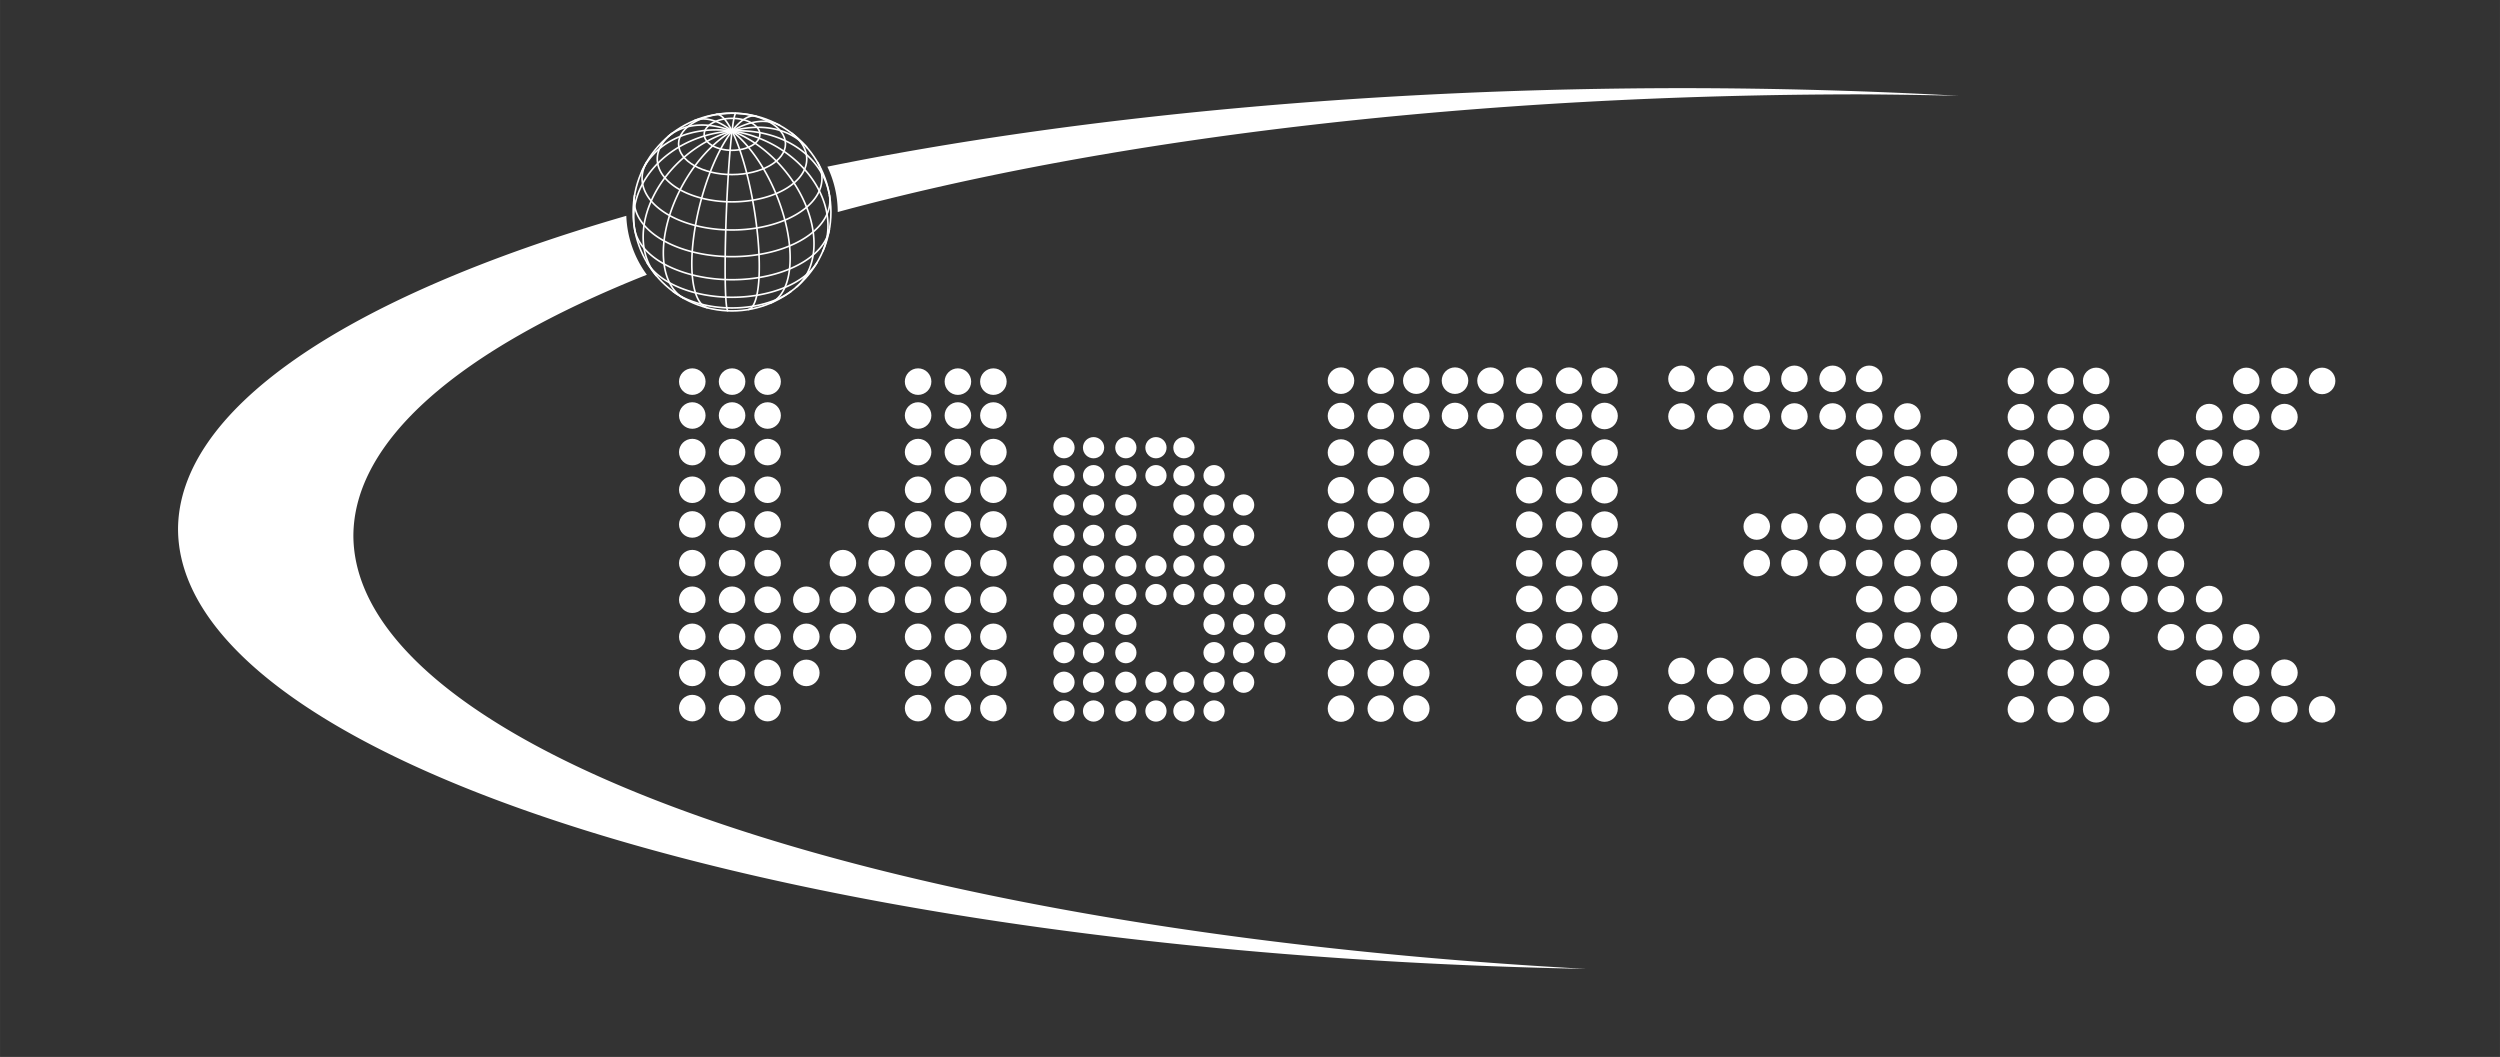<?xml version="1.0" encoding="UTF-8" standalone="no"?>
<!-- Created with Inkscape (http://www.inkscape.org/) -->

<svg
   viewBox="0 0 236.536 100"
   height="28.222mm"
   width="66.756mm"
   version="1.1"
   id="svg680"
   sodipodi:docname="logo-ivpek.svg"
   inkscape:version="1.2.2 (732a01da63, 2022-12-09)"
   xmlns:inkscape="http://www.inkscape.org/namespaces/inkscape"
   xmlns:sodipodi="http://sodipodi.sourceforge.net/DTD/sodipodi-0.dtd"
   xmlns="http://www.w3.org/2000/svg"
   xmlns:svg="http://www.w3.org/2000/svg">
  <rect x="0" y="0" width="236.536" height="100" fill="#333333" stroke="none"/>
  <sodipodi:namedview
     id="namedview682"
     pagecolor="#ffffff"
     bordercolor="#000000"
     borderopacity="0.25"
     inkscape:showpageshadow="2"
     inkscape:pageopacity="0.0"
     inkscape:pagecheckerboard="0"
     inkscape:deskcolor="#d1d1d1"
     inkscape:document-units="mm"
     showgrid="false"
     inkscape:zoom="5.342716"
     inkscape:cx="131.11309"
     inkscape:cy="35.749607"
     inkscape:window-width="1920"
     inkscape:window-height="1017"
     inkscape:window-x="-8"
     inkscape:window-y="-8"
     inkscape:window-maximized="1"
     inkscape:current-layer="svg680" />
  <defs
     id="defs24">
    <filter
       id="a"
       style="color-interpolation-filters:sRGB"
       x="-1.117"
       y="-1.117"
       width="4.166"
       height="4.166">
      <feFlood
         result="flood"
         flood-opacity=".498"
         flood-color="rgb(0,0,0)"
         id="feFlood2" />
      <feComposite
         operator="in"
         result="composite1"
         in2="SourceGraphic"
         in="flood"
         id="feComposite4" />
      <feGaussianBlur
         stdDeviation="3"
         result="blur"
         in="composite1"
         id="feGaussianBlur6" />
      <feOffset
         result="offset"
         dx="6"
         dy="6"
         id="feOffset8" />
      <feComposite
         operator="over"
         result="composite2"
         in2="offset"
         in="SourceGraphic"
         id="feComposite10" />
    </filter>
    <filter
       id="b"
       style="color-interpolation-filters:sRGB"
       x="-7.081"
       y="-4.554"
       width="18.026"
       height="11.998">
      <feFlood
         result="flood"
         flood-opacity=".498"
         flood-color="rgb(0,0,0)"
         id="feFlood13" />
      <feComposite
         operator="in"
         result="composite1"
         in2="SourceGraphic"
         in="flood"
         id="feComposite15" />
      <feGaussianBlur
         stdDeviation="3"
         result="blur"
         in="composite1"
         id="feGaussianBlur17" />
      <feOffset
         result="offset"
         dx="3"
         dy="3"
         id="feOffset19" />
      <feComposite
         operator="over"
         result="composite2"
         in2="offset"
         in="SourceGraphic"
         id="feComposite21" />
    </filter>
    <filter
       style="color-interpolation-filters:sRGB;"
       inkscape:label="Drop Shadow"
       id="filter2763"
       x="-28.533"
       y="-25.356"
       width="52.264"
       height="47.768">
      <feFlood
         flood-opacity="0"
         flood-color="rgb(0,0,0)"
         result="flood"
         id="feFlood2753" />
      <feComposite
         in="flood"
         in2="SourceGraphic"
         operator="in"
         result="composite1"
         id="feComposite2755" />
      <feGaussianBlur
         in="composite1"
         stdDeviation="0"
         result="blur"
         id="feGaussianBlur2757" />
      <feOffset
         dx="-50"
         dy="-50"
         result="offset"
         id="feOffset2759" />
      <feComposite
         in="SourceGraphic"
         in2="offset"
         operator="over"
         result="fbSourceGraphic"
         id="feComposite2761" />
      <feColorMatrix
         result="fbSourceGraphicAlpha"
         in="fbSourceGraphic"
         values="0 0 0 -1 0 0 0 0 -1 0 0 0 0 -1 0 0 0 0 1 0"
         id="feColorMatrix2765" />
      <feFlood
         id="feFlood2767"
         flood-opacity="0"
         flood-color="rgb(0,0,0)"
         result="flood"
         in="fbSourceGraphic" />
      <feComposite
         in2="fbSourceGraphic"
         id="feComposite2769"
         in="flood"
         operator="in"
         result="composite1" />
      <feGaussianBlur
         id="feGaussianBlur2771"
         in="composite1"
         stdDeviation="0"
         result="blur" />
      <feOffset
         id="feOffset2773"
         dx="-50"
         dy="-50"
         result="offset" />
      <feComposite
         in2="offset"
         id="feComposite2775"
         in="fbSourceGraphic"
         operator="over"
         result="fbSourceGraphic" />
      <feColorMatrix
         result="fbSourceGraphicAlpha"
         in="fbSourceGraphic"
         values="0 0 0 -1 0 0 0 0 -1 0 0 0 0 -1 0 0 0 0 1 0"
         id="feColorMatrix2777" />
      <feFlood
         id="feFlood2779"
         flood-opacity="0"
         flood-color="rgb(0,0,0)"
         result="flood"
         in="fbSourceGraphic" />
      <feComposite
         in2="fbSourceGraphic"
         id="feComposite2781"
         in="flood"
         operator="in"
         result="composite1" />
      <feGaussianBlur
         id="feGaussianBlur2783"
         in="composite1"
         stdDeviation="0"
         result="blur" />
      <feOffset
         id="feOffset2785"
         dx="-50"
         dy="-50"
         result="offset" />
      <feComposite
         in2="offset"
         id="feComposite2787"
         in="fbSourceGraphic"
         operator="over"
         result="fbSourceGraphic" />
      <feColorMatrix
         result="fbSourceGraphicAlpha"
         in="fbSourceGraphic"
         values="0 0 0 -1 0 0 0 0 -1 0 0 0 0 -1 0 0 0 0 1 0"
         id="feColorMatrix2849" />
      <feFlood
         id="feFlood2851"
         flood-opacity="0.753"
         flood-color="rgb(0,0,0)"
         result="flood"
         in="fbSourceGraphic" />
      <feComposite
         in2="fbSourceGraphic"
         id="feComposite2853"
         in="flood"
         operator="in"
         result="composite1" />
      <feGaussianBlur
         id="feGaussianBlur2855"
         in="composite1"
         stdDeviation="49.844"
         result="blur" />
      <feOffset
         id="feOffset2857"
         dx="-6.075"
         dy="20.405"
         result="offset" />
      <feComposite
         in2="offset"
         id="feComposite2859"
         in="fbSourceGraphic"
         operator="over"
         result="fbSourceGraphic" />
      <feColorMatrix
         result="fbSourceGraphicAlpha"
         in="fbSourceGraphic"
         values="0 0 0 -1 0 0 0 0 -1 0 0 0 0 -1 0 0 0 0 1 0"
         id="feColorMatrix2861" />
      <feFlood
         id="feFlood2863"
         flood-opacity="0.753"
         flood-color="rgb(0,0,0)"
         result="flood"
         in="fbSourceGraphic" />
      <feComposite
         in2="fbSourceGraphic"
         id="feComposite2865"
         in="flood"
         operator="in"
         result="composite1" />
      <feGaussianBlur
         id="feGaussianBlur2867"
         in="composite1"
         stdDeviation="49.844"
         result="blur" />
      <feOffset
         id="feOffset2869"
         dx="-6.075"
         dy="20.405"
         result="offset" />
      <feComposite
         in2="offset"
         id="feComposite2871"
         in="fbSourceGraphic"
         operator="over"
         result="composite2" />
    </filter>
  </defs>
  <g
     id="g2739"
     style="stroke:#ffffff;stroke-opacity:1">
    <path
       d="m 68.885,29.41 a 0.535,9.356 2.297 0 1 -0.275,-4.693 0.535,9.356 2.297 0 1 0.375,-9.348 0.535,9.356 2.297 0 1 0.65,-4.656"
       id="path636"
       style="display:inline;fill:none;stroke:#ffffff;stroke-width:0.156;stroke-opacity:1;image-rendering:auto" />
    <path
       d="m 66.945,29.127 a 3.117,9.356 14.325 0 1 -1.458,-5.2 3.117,9.356 14.325 0 1 2.315,-9.065 3.117,9.356 14.325 0 1 3.773,-3.864"
       id="path638"
       style="display:inline;fill:none;stroke:#ffffff;stroke-width:0.156;stroke-opacity:1;image-rendering:auto" />
    <path
       d="m 64.727,28.246 a 5.324,9.356 28.982 0 1 -1.767,-6.326 5.324,9.356 28.982 0 1 4.533,-8.184 5.324,9.356 28.982 0 1 6.3,-1.858"
       id="path640"
       style="display:inline;fill:none;stroke:#ffffff;stroke-width:0.156;stroke-opacity:1;image-rendering:auto" />
    <path
       d="m 62.133,26.123 a 6.888,9.356 49.624 0 1 -0.301,-7.575 6.888,9.356 49.624 0 1 7.127,-6.061 6.888,9.356 49.624 0 1 7.428,1.514"
       id="path642"
       style="display:inline;fill:none;stroke:#ffffff;stroke-width:0.156;stroke-dasharray:none;stroke-opacity:1;image-rendering:auto" />
    <path
       d="m 60.057,21.748 a 7.622,9.356 79.615 0 1 3.411,-7.336 7.622,9.356 79.615 0 1 9.203,-1.686 7.622,9.356 79.615 0 1 5.791,5.649"
       id="path644"
       style="fill:none;stroke:#ffffff;stroke-width:0.156;stroke-opacity:1;image-rendering:auto" />
    <path
       d="M 60.68,16.332 A 9.356,7.437 23.494 0 1 72.225,13.242 9.356,7.437 23.494 0 1 77.84,23.792"
       id="path646"
       style="display:inline;fill:none;stroke:#ffffff;stroke-width:0.156;stroke-opacity:1;image-rendering:auto" />
    <path
       d="m 63.199,12.935 a 9.356,6.354 49.623 0 1 10.901,3.011 9.356,6.354 49.623 0 1 1.22,11.243"
       id="path648"
       style="display:inline;fill:none;stroke:#ffffff;stroke-width:0.156;stroke-opacity:1;image-rendering:auto" />
    <path
       d="m 65.661,11.426 a 9.356,4.505 67.377 0 1 7.757,6.903 9.356,4.505 67.377 0 1 -0.56,10.369"
       id="path650"
       style="display:inline;fill:none;stroke:#ffffff;stroke-width:0.156;stroke-opacity:1;image-rendering:auto" />
    <path
       d="m 67.742,10.83 a 9.356,2.113 80.66 0 1 3.603,8.889 9.356,2.113 80.66 0 1 -0.566,9.575"
       id="path652"
       style="display:inline;fill:none;stroke:#ffffff;stroke-width:0.156;stroke-opacity:1;image-rendering:auto" />
    <path
       style="display:inline;fill:none;stroke:#ffffff;stroke-width:0.156;stroke-opacity:1;image-rendering:auto"
       d="M 74.88,27.542 A 7.07,4.056 0 0 1 69.26,29.137 7.07,4.056 0 0 1 63.64,27.542"
       id="path656" />
    <path
       style="display:inline;fill:none;stroke:#ffffff;stroke-width:0.156;stroke-opacity:1;image-rendering:auto"
       d="M 77.323,24.807 A 8.51,4.882 0 0 1 69.26,28.127 8.51,4.882 0 0 1 61.197,24.807"
       id="path658" />
    <path
       style="display:inline;fill:none;stroke:#ffffff;stroke-width:0.156;stroke-opacity:1;image-rendering:auto"
       d="M 78.474,21.687 A 9.261,5.312 0 0 1 69.26,26.465 9.261,5.312 0 0 1 60.046,21.687"
       id="path660" />
    <path
       style="fill:none;stroke:#ffffff;stroke-width:0.156;stroke-opacity:1;image-rendering:auto"
       d="m 78.474,18.437 a 9.261,5.312 0 0 1 -4.316,5.043 9.261,5.312 0 0 1 -9.794,0 9.261,5.312 0 0 1 -4.316,-5.043"
       id="path662" />
    <path
       style="display:inline;fill:none;stroke:#ffffff;stroke-width:0.156;stroke-opacity:1;image-rendering:auto"
       d="m 77.323,15.317 a 8.51,4.882 0 0 1 -3.035,5.499 8.51,4.882 0 0 1 -10.057,0 8.51,4.882 0 0 1 -3.035,-5.499"
       id="path664" />
    <path
       style="display:inline;fill:none;stroke:#ffffff;stroke-width:0.156;stroke-opacity:1;image-rendering:auto"
       d="m 74.88,12.582 a 7.07,4.056 0 0 1 -0.848,5.454 7.07,4.056 0 0 1 -9.545,0 7.07,4.056 0 0 1 -0.848,-5.454"
       id="path666" />
    <ellipse
       style="display:inline;fill:none;stroke:#ffffff;stroke-width:0.156;stroke-opacity:1;image-rendering:auto"
       rx="5.058"
       ry="2.902"
       cy="13.615"
       cx="69.26"
       id="ellipse668" />
    <ellipse
       style="display:inline;fill:none;stroke:#ffffff;stroke-width:0.156;stroke-opacity:1;image-rendering:auto"
       rx="2.636"
       ry="1.512"
       cy="12.709"
       cx="69.26"
       id="ellipse670" />
    <circle
       style="display:inline;fill:none;stroke:#ffffff;stroke-width:0.156;stroke-dasharray:none;stroke-opacity:1;image-rendering:auto"
       cy="20.062"
       cx="69.26"
       r="9.356"
       id="circle672" />
  </g>
  <path
     style="color:#000000;isolation:auto;mix-blend-mode:normal;solid-color:#000000;fill:#ffffff;fill-opacity:1;color-rendering:auto;image-rendering:auto;shape-rendering:auto"
     d="m 159.41,8.34 a 142.57,41.735 0 0 0 -81.131,7.43 10.006,10.006 0 0 1 0.982,4.291 142.57,41.735 0 0 1 96.744,-11.133 142.57,41.735 0 0 1 9.33,0.137 142.57,41.735 0 0 0 -25.926,-0.725 z M 59.26,20.42 A 142.57,41.735 0 0 0 16.844,50.074 142.57,41.735 0 0 0 150.074,91.672 142.57,41.735 0 0 1 33.434,50.664 142.57,41.735 0 0 1 61.202,25.994 10.006,10.006 0 0 1 59.257,20.42 Z"
     fill-rule="evenodd"
     fill="#f00"
     id="path634" />
  <g
     id="g3180">
    <circle
       cy="763.26"
       cx="193.78"
       r="4.027"
       id="circle26"
       transform="matrix(0.312,0,0,0.312,5.04,-202.03)"
       style="display:inline;fill:#ffffff;fill-rule:evenodd;image-rendering:auto;fill-opacity:1;stroke-width:0;stroke-dasharray:none"
       inkscape:label="circle26" />
    <circle
       cy="773.54"
       cx="193.78"
       r="4.027"
       id="circle28"
       transform="matrix(0.312,0,0,0.312,5.04,-202.03)"
       style="fill:#ffffff;fill-rule:evenodd;image-rendering:auto;fill-opacity:1;stroke-width:0;stroke-dasharray:none" />
    <circle
       cy="784.63"
       cx="193.78"
       r="4.027"
       id="circle30"
       transform="matrix(0.312,0,0,0.312,5.04,-202.03)"
       style="fill:#ffffff;fill-rule:evenodd;image-rendering:auto;fill-opacity:1;stroke-width:0;stroke-dasharray:none" />
    <circle
       cy="796.05"
       cx="193.78"
       r="4.027"
       id="circle32"
       transform="matrix(0.312,0,0,0.312,5.04,-202.03)"
       style="fill:#ffffff;fill-rule:evenodd;image-rendering:auto;fill-opacity:1;stroke-width:0;stroke-dasharray:none" />
    <circle
       cy="806.57"
       cx="193.78"
       r="4.027"
       id="circle34"
       transform="matrix(0.312,0,0,0.312,5.04,-202.03)"
       style="fill:#ffffff;fill-rule:evenodd;image-rendering:auto;fill-opacity:1;stroke-width:0;stroke-dasharray:none" />
    <circle
       cy="818.31"
       cx="193.78"
       r="4.027"
       id="circle36"
       transform="matrix(0.312,0,0,0.312,5.04,-202.03)"
       style="fill:#ffffff;fill-rule:evenodd;image-rendering:auto;fill-opacity:1;stroke-width:0;stroke-dasharray:none" />
    <circle
       cy="829.41"
       cx="193.78"
       r="4.027"
       id="circle38"
       transform="matrix(0.312,0,0,0.312,5.04,-202.03)"
       style="fill:#ffffff;fill-rule:evenodd;image-rendering:auto;fill-opacity:1;stroke-width:0;stroke-dasharray:none" />
    <circle
       cy="840.66"
       cx="193.78"
       r="4.027"
       id="circle40"
       transform="matrix(0.312,0,0,0.312,5.04,-202.03)"
       style="fill:#ffffff;fill-rule:evenodd;image-rendering:auto;fill-opacity:1;stroke-width:0;stroke-dasharray:none" />
    <circle
       cy="851.59"
       cx="193.78"
       r="4.027"
       id="circle42"
       transform="matrix(0.312,0,0,0.312,5.04,-202.03)"
       style="fill:#ffffff;fill-rule:evenodd;image-rendering:auto;fill-opacity:1;stroke-width:0;stroke-dasharray:none" />
    <circle
       cy="862.27"
       cx="193.78"
       r="4.027"
       id="circle44"
       transform="matrix(0.312,0,0,0.312,5.04,-202.03)"
       style="fill:#ffffff;fill-rule:evenodd;image-rendering:auto;fill-opacity:1;stroke-width:0;stroke-dasharray:none" />
    <circle
       cy="763.26"
       cx="205.85"
       r="4.027"
       id="circle46"
       transform="matrix(0.312,0,0,0.312,5.04,-202.03)"
       style="fill:#ffffff;fill-rule:evenodd;image-rendering:auto;fill-opacity:1;stroke-width:0;stroke-dasharray:none" />
    <circle
       cy="773.54"
       cx="205.85"
       r="4.027"
       id="circle48"
       transform="matrix(0.312,0,0,0.312,5.04,-202.03)"
       style="fill:#ffffff;fill-rule:evenodd;image-rendering:auto;fill-opacity:1;stroke-width:0;stroke-dasharray:none" />
    <circle
       cy="784.63"
       cx="205.85"
       r="4.027"
       id="circle50"
       transform="matrix(0.312,0,0,0.312,5.04,-202.03)"
       style="fill:#ffffff;fill-rule:evenodd;image-rendering:auto;fill-opacity:1;stroke-width:0;stroke-dasharray:none" />
    <circle
       cy="796.05"
       cx="205.85"
       r="4.027"
       id="circle52"
       transform="matrix(0.312,0,0,0.312,5.04,-202.03)"
       style="fill:#ffffff;fill-rule:evenodd;image-rendering:auto;fill-opacity:1;stroke-width:0;stroke-dasharray:none" />
    <circle
       cy="806.57"
       cx="205.85"
       r="4.027"
       id="circle54"
       transform="matrix(0.312,0,0,0.312,5.04,-202.03)"
       style="fill:#ffffff;fill-rule:evenodd;image-rendering:auto;fill-opacity:1;stroke-width:0;stroke-dasharray:none" />
    <circle
       cy="818.31"
       cx="205.85"
       r="4.027"
       id="circle56"
       transform="matrix(0.312,0,0,0.312,5.04,-202.03)"
       style="fill:#ffffff;fill-rule:evenodd;image-rendering:auto;fill-opacity:1;stroke-width:0;stroke-dasharray:none" />
    <circle
       cy="829.41"
       cx="205.85"
       r="4.027"
       id="circle58"
       transform="matrix(0.312,0,0,0.312,5.04,-202.03)"
       style="fill:#ffffff;fill-rule:evenodd;image-rendering:auto;fill-opacity:1;stroke-width:0;stroke-dasharray:none" />
    <circle
       cy="840.66"
       cx="205.85"
       r="4.027"
       id="circle60"
       transform="matrix(0.312,0,0,0.312,5.04,-202.03)"
       style="fill:#ffffff;fill-rule:evenodd;image-rendering:auto;fill-opacity:1;stroke-width:0;stroke-dasharray:none" />
    <circle
       cy="851.59"
       cx="205.85"
       r="4.027"
       id="circle62"
       transform="matrix(0.312,0,0,0.312,5.04,-202.03)"
       style="fill:#ffffff;fill-rule:evenodd;image-rendering:auto;fill-opacity:1;stroke-width:0;stroke-dasharray:none" />
    <circle
       cy="862.27"
       cx="205.85"
       r="4.027"
       id="circle64"
       transform="matrix(0.312,0,0,0.312,5.04,-202.03)"
       style="fill:#ffffff;fill-rule:evenodd;image-rendering:auto;fill-opacity:1;stroke-width:0;stroke-dasharray:none" />
    <circle
       cy="763.26"
       cx="216.62"
       r="4.027"
       id="circle66"
       transform="matrix(0.312,0,0,0.312,5.04,-202.03)"
       style="fill:#ffffff;fill-rule:evenodd;image-rendering:auto;fill-opacity:1;stroke-width:0;stroke-dasharray:none" />
    <circle
       cy="773.54"
       cx="216.62"
       r="4.027"
       id="circle68"
       transform="matrix(0.312,0,0,0.312,5.04,-202.03)"
       style="fill:#ffffff;fill-rule:evenodd;image-rendering:auto;fill-opacity:1;stroke-width:0;stroke-dasharray:none" />
    <circle
       cy="784.63"
       cx="216.62"
       r="4.027"
       id="circle70"
       transform="matrix(0.312,0,0,0.312,5.04,-202.03)"
       style="fill:#ffffff;fill-rule:evenodd;image-rendering:auto;fill-opacity:1;stroke-width:0;stroke-dasharray:none" />
    <circle
       cy="796.05"
       cx="216.62"
       r="4.027"
       id="circle72"
       transform="matrix(0.312,0,0,0.312,5.04,-202.03)"
       style="fill:#ffffff;fill-rule:evenodd;image-rendering:auto;fill-opacity:1;stroke-width:0;stroke-dasharray:none" />
    <circle
       cy="806.57"
       cx="216.62"
       r="4.027"
       id="circle74"
       transform="matrix(0.312,0,0,0.312,5.04,-202.03)"
       style="fill:#ffffff;fill-rule:evenodd;image-rendering:auto;fill-opacity:1;stroke-width:0;stroke-dasharray:none" />
    <circle
       cy="818.31"
       cx="216.62"
       r="4.027"
       id="circle76"
       transform="matrix(0.312,0,0,0.312,5.04,-202.03)"
       style="fill:#ffffff;fill-rule:evenodd;image-rendering:auto;fill-opacity:1;stroke-width:0;stroke-dasharray:none" />
    <circle
       cy="829.41"
       cx="216.62"
       r="4.027"
       id="circle78"
       transform="matrix(0.312,0,0,0.312,5.04,-202.03)"
       style="fill:#ffffff;fill-rule:evenodd;image-rendering:auto;fill-opacity:1;stroke-width:0;stroke-dasharray:none" />
    <circle
       cy="840.66"
       cx="216.62"
       r="4.027"
       id="circle80"
       transform="matrix(0.312,0,0,0.312,5.04,-202.03)"
       style="fill:#ffffff;fill-rule:evenodd;image-rendering:auto;fill-opacity:1;stroke-width:0;stroke-dasharray:none" />
    <circle
       cy="851.59"
       cx="216.62"
       r="4.027"
       id="circle82"
       transform="matrix(0.312,0,0,0.312,5.04,-202.03)"
       style="fill:#ffffff;fill-rule:evenodd;image-rendering:auto;fill-opacity:1;stroke-width:0;stroke-dasharray:none" />
    <circle
       cy="862.27"
       cx="216.62"
       r="4.027"
       id="circle84"
       transform="matrix(0.312,0,0,0.312,5.04,-202.03)"
       style="fill:#ffffff;fill-rule:evenodd;image-rendering:auto;fill-opacity:1;stroke-width:0;stroke-dasharray:none" />
    <circle
       cy="763.26"
       cx="262.26"
       r="4.027"
       id="circle86"
       transform="matrix(0.312,0,0,0.312,5.04,-202.03)"
       style="fill:#ffffff;fill-rule:evenodd;image-rendering:auto;fill-opacity:1;stroke-width:0;stroke-dasharray:none" />
    <circle
       cy="773.54"
       cx="262.26"
       r="4.027"
       id="circle88"
       transform="matrix(0.312,0,0,0.312,5.04,-202.03)"
       style="fill:#ffffff;fill-rule:evenodd;image-rendering:auto;fill-opacity:1;stroke-width:0;stroke-dasharray:none" />
    <circle
       cy="784.63"
       cx="262.26"
       r="4.027"
       id="circle90"
       transform="matrix(0.312,0,0,0.312,5.04,-202.03)"
       style="fill:#ffffff;fill-rule:evenodd;image-rendering:auto;fill-opacity:1;stroke-width:0;stroke-dasharray:none" />
    <circle
       cy="796.05"
       cx="262.26"
       r="4.027"
       id="circle92"
       transform="matrix(0.312,0,0,0.312,5.04,-202.03)"
       style="fill:#ffffff;fill-rule:evenodd;image-rendering:auto;fill-opacity:1;stroke-width:0;stroke-dasharray:none" />
    <circle
       cy="806.57"
       cx="262.26"
       r="4.027"
       id="circle94"
       transform="matrix(0.312,0,0,0.312,5.04,-202.03)"
       style="fill:#ffffff;fill-rule:evenodd;image-rendering:auto;fill-opacity:1;stroke-width:0;stroke-dasharray:none" />
    <circle
       cy="818.31"
       cx="262.26"
       r="4.027"
       id="circle96"
       transform="matrix(0.312,0,0,0.312,5.04,-202.03)"
       style="fill:#ffffff;fill-rule:evenodd;image-rendering:auto;fill-opacity:1;stroke-width:0;stroke-dasharray:none" />
    <circle
       cy="829.41"
       cx="262.26"
       r="4.027"
       id="circle98"
       transform="matrix(0.312,0,0,0.312,5.04,-202.03)"
       style="fill:#ffffff;fill-rule:evenodd;image-rendering:auto;fill-opacity:1;stroke-width:0;stroke-dasharray:none" />
    <circle
       cy="840.66"
       cx="262.26"
       r="4.027"
       id="circle100"
       transform="matrix(0.312,0,0,0.312,5.04,-202.03)"
       style="fill:#ffffff;fill-rule:evenodd;image-rendering:auto;fill-opacity:1;stroke-width:0;stroke-dasharray:none" />
    <circle
       cy="851.59"
       cx="262.26"
       r="4.027"
       id="circle102"
       transform="matrix(0.312,0,0,0.312,5.04,-202.03)"
       style="fill:#ffffff;fill-rule:evenodd;image-rendering:auto;fill-opacity:1;stroke-width:0;stroke-dasharray:none" />
    <circle
       cy="862.27"
       cx="262.26"
       r="4.027"
       id="circle104"
       transform="matrix(0.312,0,0,0.312,5.04,-202.03)"
       style="fill:#ffffff;fill-rule:evenodd;image-rendering:auto;fill-opacity:1;stroke-width:0;stroke-dasharray:none" />
    <circle
       cy="763.26"
       cx="274.33"
       r="4.027"
       id="circle106"
       transform="matrix(0.312,0,0,0.312,5.04,-202.03)"
       style="fill:#ffffff;fill-rule:evenodd;image-rendering:auto;fill-opacity:1;stroke-width:0;stroke-dasharray:none" />
    <circle
       cy="773.54"
       cx="274.33"
       r="4.027"
       id="circle108"
       transform="matrix(0.312,0,0,0.312,5.04,-202.03)"
       style="fill:#ffffff;fill-rule:evenodd;image-rendering:auto;fill-opacity:1;stroke-width:0;stroke-dasharray:none" />
    <circle
       cy="784.63"
       cx="274.33"
       r="4.027"
       id="circle110"
       transform="matrix(0.312,0,0,0.312,5.04,-202.03)"
       style="fill:#ffffff;fill-rule:evenodd;image-rendering:auto;fill-opacity:1;stroke-width:0;stroke-dasharray:none" />
    <circle
       cy="796.05"
       cx="274.33"
       r="4.027"
       id="circle112"
       transform="matrix(0.312,0,0,0.312,5.04,-202.03)"
       style="fill:#ffffff;fill-rule:evenodd;image-rendering:auto;fill-opacity:1;stroke-width:0;stroke-dasharray:none" />
    <circle
       cy="806.57"
       cx="274.33"
       r="4.027"
       id="circle114"
       transform="matrix(0.312,0,0,0.312,5.04,-202.03)"
       style="fill:#ffffff;fill-rule:evenodd;image-rendering:auto;fill-opacity:1;stroke-width:0;stroke-dasharray:none" />
    <circle
       cy="818.31"
       cx="274.33"
       r="4.027"
       id="circle116"
       transform="matrix(0.312,0,0,0.312,5.04,-202.03)"
       style="fill:#ffffff;fill-rule:evenodd;image-rendering:auto;fill-opacity:1;stroke-width:0;stroke-dasharray:none" />
    <circle
       cy="829.41"
       cx="274.33"
       r="4.027"
       id="circle118"
       transform="matrix(0.312,0,0,0.312,5.04,-202.03)"
       style="fill:#ffffff;fill-rule:evenodd;image-rendering:auto;fill-opacity:1;stroke-width:0;stroke-dasharray:none" />
    <circle
       cy="840.66"
       cx="274.33"
       r="4.027"
       id="circle120"
       transform="matrix(0.312,0,0,0.312,5.04,-202.03)"
       style="fill:#ffffff;fill-rule:evenodd;image-rendering:auto;fill-opacity:1;stroke-width:0;stroke-dasharray:none" />
    <circle
       cy="851.59"
       cx="274.33"
       r="4.027"
       id="circle122"
       transform="matrix(0.312,0,0,0.312,5.04,-202.03)"
       style="fill:#ffffff;fill-rule:evenodd;image-rendering:auto;fill-opacity:1;stroke-width:0;stroke-dasharray:none" />
    <circle
       cy="862.27"
       cx="274.33"
       r="4.027"
       id="circle124"
       transform="matrix(0.312,0,0,0.312,5.04,-202.03)"
       style="fill:#ffffff;fill-rule:evenodd;image-rendering:auto;fill-opacity:1;stroke-width:0;stroke-dasharray:none" />
    <circle
       cy="763.26"
       cx="285.09"
       r="4.027"
       id="circle126"
       transform="matrix(0.312,0,0,0.312,5.04,-202.03)"
       style="fill:#ffffff;fill-rule:evenodd;image-rendering:auto;fill-opacity:1;stroke-width:0;stroke-dasharray:none" />
    <circle
       cy="773.54"
       cx="285.09"
       r="4.027"
       id="circle128"
       transform="matrix(0.312,0,0,0.312,5.04,-202.03)"
       style="fill:#ffffff;fill-rule:evenodd;image-rendering:auto;fill-opacity:1;stroke-width:0;stroke-dasharray:none" />
    <circle
       cy="784.63"
       cx="285.09"
       r="4.027"
       id="circle130"
       transform="matrix(0.312,0,0,0.312,5.04,-202.03)"
       style="fill:#ffffff;fill-rule:evenodd;image-rendering:auto;fill-opacity:1;stroke-width:0;stroke-dasharray:none" />
    <circle
       cy="796.05"
       cx="285.09"
       r="4.027"
       id="circle132"
       transform="matrix(0.312,0,0,0.312,5.04,-202.03)"
       style="fill:#ffffff;fill-rule:evenodd;image-rendering:auto;fill-opacity:1;stroke-width:0;stroke-dasharray:none" />
    <circle
       cy="806.57"
       cx="285.09"
       r="4.027"
       id="circle134"
       transform="matrix(0.312,0,0,0.312,5.04,-202.03)"
       style="fill:#ffffff;fill-rule:evenodd;image-rendering:auto;fill-opacity:1;stroke-width:0;stroke-dasharray:none" />
    <circle
       cy="818.31"
       cx="285.09"
       r="4.027"
       id="circle136"
       transform="matrix(0.312,0,0,0.312,5.04,-202.03)"
       style="fill:#ffffff;fill-rule:evenodd;image-rendering:auto;fill-opacity:1;stroke-width:0;stroke-dasharray:none" />
    <circle
       cy="829.41"
       cx="285.09"
       r="4.027"
       id="circle138"
       transform="matrix(0.312,0,0,0.312,5.04,-202.03)"
       style="fill:#ffffff;fill-rule:evenodd;image-rendering:auto;fill-opacity:1;stroke-width:0;stroke-dasharray:none" />
    <circle
       cy="840.66"
       cx="285.09"
       r="4.027"
       id="circle140"
       transform="matrix(0.312,0,0,0.312,5.04,-202.03)"
       style="fill:#ffffff;fill-rule:evenodd;image-rendering:auto;fill-opacity:1;stroke-width:0;stroke-dasharray:none" />
    <circle
       cy="851.59"
       cx="285.09"
       r="4.027"
       id="circle142"
       transform="matrix(0.312,0,0,0.312,5.04,-202.03)"
       style="fill:#ffffff;fill-rule:evenodd;image-rendering:auto;fill-opacity:1;stroke-width:0;stroke-dasharray:none" />
    <circle
       cy="862.27"
       cx="285.09"
       r="4.027"
       id="circle144"
       transform="matrix(0.312,0,0,0.312,5.04,-202.03)"
       style="fill:#ffffff;fill-rule:evenodd;image-rendering:auto;fill-opacity:1;stroke-width:0;stroke-dasharray:none" />
    <circle
       cy="762.97"
       cx="390.5"
       r="4.027"
       id="circle146"
       transform="matrix(0.312,0,0,0.312,5.04,-202.03)"
       style="fill:#ffffff;fill-rule:evenodd;image-rendering:auto;fill-opacity:1;stroke-width:0;stroke-dasharray:none" />
    <circle
       cy="773.68"
       cx="390.5"
       r="4.027"
       id="circle148"
       transform="matrix(0.312,0,0,0.312,5.04,-202.03)"
       style="fill:#ffffff;fill-rule:evenodd;image-rendering:auto;fill-opacity:1;stroke-width:0;stroke-dasharray:none" />
    <circle
       cy="784.77"
       cx="390.5"
       r="4.027"
       id="circle150"
       transform="matrix(0.312,0,0,0.312,5.04,-202.03)"
       style="fill:#ffffff;fill-rule:evenodd;image-rendering:auto;fill-opacity:1;stroke-width:0;stroke-dasharray:none" />
    <circle
       cy="796.19"
       cx="390.5"
       r="4.027"
       id="circle152"
       transform="matrix(0.312,0,0,0.312,5.04,-202.03)"
       style="fill:#ffffff;fill-rule:evenodd;image-rendering:auto;fill-opacity:1;stroke-width:0;stroke-dasharray:none" />
    <circle
       cy="806.63"
       cx="390.5"
       r="4.027"
       id="circle154"
       transform="matrix(0.312,0,0,0.312,5.04,-202.03)"
       style="fill:#ffffff;fill-rule:evenodd;image-rendering:auto;fill-opacity:1;stroke-width:0;stroke-dasharray:none" />
    <circle
       cy="818.37"
       cx="390.5"
       r="4.027"
       id="circle156"
       transform="matrix(0.312,0,0,0.312,5.04,-202.03)"
       style="fill:#ffffff;fill-rule:evenodd;image-rendering:auto;fill-opacity:1;stroke-width:0;stroke-dasharray:none" />
    <circle
       cy="829.14"
       cx="390.5"
       r="4.027"
       id="circle158"
       transform="matrix(0.312,0,0,0.312,5.04,-202.03)"
       style="fill:#ffffff;fill-rule:evenodd;image-rendering:auto;fill-opacity:1;stroke-width:0;stroke-dasharray:none" />
    <circle
       cy="840.55"
       cx="390.5"
       r="4.027"
       id="circle160"
       transform="matrix(0.312,0,0,0.312,5.04,-202.03)"
       style="fill:#ffffff;fill-rule:evenodd;image-rendering:auto;fill-opacity:1;stroke-width:0;stroke-dasharray:none" />
    <circle
       cy="851.65"
       cx="390.5"
       r="4.027"
       id="circle162"
       transform="matrix(0.312,0,0,0.312,5.04,-202.03)"
       style="fill:#ffffff;fill-rule:evenodd;image-rendering:auto;fill-opacity:1;stroke-width:0;stroke-dasharray:none" />
    <circle
       cy="862.41"
       cx="390.5"
       r="4.027"
       id="circle164"
       transform="matrix(0.312,0,0,0.312,5.04,-202.03)"
       style="fill:#ffffff;fill-rule:evenodd;image-rendering:auto;fill-opacity:1;stroke-width:0;stroke-dasharray:none" />
    <circle
       cy="762.97"
       cx="402.57"
       r="4.027"
       id="circle166"
       transform="matrix(0.312,0,0,0.312,5.04,-202.03)"
       style="fill:#ffffff;fill-rule:evenodd;image-rendering:auto;fill-opacity:1;stroke-width:0;stroke-dasharray:none" />
    <circle
       cy="773.68"
       cx="402.57"
       r="4.027"
       id="circle168"
       transform="matrix(0.312,0,0,0.312,5.04,-202.03)"
       style="fill:#ffffff;fill-rule:evenodd;image-rendering:auto;fill-opacity:1;stroke-width:0;stroke-dasharray:none" />
    <circle
       cy="784.77"
       cx="402.57"
       r="4.027"
       id="circle170"
       transform="matrix(0.312,0,0,0.312,5.04,-202.03)"
       style="fill:#ffffff;fill-rule:evenodd;image-rendering:auto;fill-opacity:1;stroke-width:0;stroke-dasharray:none" />
    <circle
       cy="796.19"
       cx="402.57"
       r="4.027"
       id="circle172"
       transform="matrix(0.312,0,0,0.312,5.04,-202.03)"
       style="fill:#ffffff;fill-rule:evenodd;image-rendering:auto;fill-opacity:1;stroke-width:0;stroke-dasharray:none" />
    <circle
       cy="806.63"
       cx="402.57"
       r="4.027"
       id="circle174"
       transform="matrix(0.312,0,0,0.312,5.04,-202.03)"
       style="fill:#ffffff;fill-rule:evenodd;image-rendering:auto;fill-opacity:1;stroke-width:0;stroke-dasharray:none" />
    <circle
       cy="818.37"
       cx="402.57"
       r="4.027"
       id="circle176"
       transform="matrix(0.312,0,0,0.312,5.04,-202.03)"
       style="fill:#ffffff;fill-rule:evenodd;image-rendering:auto;fill-opacity:1;stroke-width:0;stroke-dasharray:none" />
    <circle
       cy="829.14"
       cx="402.57"
       r="4.027"
       id="circle178"
       transform="matrix(0.312,0,0,0.312,5.04,-202.03)"
       style="fill:#ffffff;fill-rule:evenodd;image-rendering:auto;fill-opacity:1;stroke-width:0;stroke-dasharray:none" />
    <circle
       cy="840.55"
       cx="402.57"
       r="4.027"
       id="circle180"
       transform="matrix(0.312,0,0,0.312,5.04,-202.03)"
       style="fill:#ffffff;fill-rule:evenodd;image-rendering:auto;fill-opacity:1;stroke-width:0;stroke-dasharray:none" />
    <circle
       cy="851.65"
       cx="402.57"
       r="4.027"
       id="circle182"
       transform="matrix(0.312,0,0,0.312,5.04,-202.03)"
       style="fill:#ffffff;fill-rule:evenodd;image-rendering:auto;fill-opacity:1;stroke-width:0;stroke-dasharray:none" />
    <circle
       cy="862.41"
       cx="402.57"
       r="4.027"
       id="circle184"
       transform="matrix(0.312,0,0,0.312,5.04,-202.03)"
       style="fill:#ffffff;fill-rule:evenodd;image-rendering:auto;fill-opacity:1;stroke-width:0;stroke-dasharray:none" />
    <circle
       cy="762.97"
       cx="413.34"
       r="4.027"
       id="circle186"
       transform="matrix(0.312,0,0,0.312,5.04,-202.03)"
       style="fill:#ffffff;fill-rule:evenodd;image-rendering:auto;fill-opacity:1;stroke-width:0;stroke-dasharray:none" />
    <circle
       cy="773.68"
       cx="413.34"
       r="4.027"
       id="circle188"
       transform="matrix(0.312,0,0,0.312,5.04,-202.03)"
       style="fill:#ffffff;fill-rule:evenodd;image-rendering:auto;fill-opacity:1;stroke-width:0;stroke-dasharray:none" />
    <circle
       cy="784.77"
       cx="413.34"
       r="4.027"
       id="circle190"
       transform="matrix(0.312,0,0,0.312,5.04,-202.03)"
       style="fill:#ffffff;fill-rule:evenodd;image-rendering:auto;fill-opacity:1;stroke-width:0;stroke-dasharray:none" />
    <circle
       cy="796.19"
       cx="413.34"
       r="4.027"
       id="circle192"
       transform="matrix(0.312,0,0,0.312,5.04,-202.03)"
       style="fill:#ffffff;fill-rule:evenodd;image-rendering:auto;fill-opacity:1;stroke-width:0;stroke-dasharray:none" />
    <circle
       cy="806.63"
       cx="413.34"
       r="4.027"
       id="circle194"
       transform="matrix(0.312,0,0,0.312,5.04,-202.03)"
       style="fill:#ffffff;fill-rule:evenodd;image-rendering:auto;fill-opacity:1;stroke-width:0;stroke-dasharray:none" />
    <circle
       cy="818.37"
       cx="413.34"
       r="4.027"
       id="circle196"
       transform="matrix(0.312,0,0,0.312,5.04,-202.03)"
       style="fill:#ffffff;fill-rule:evenodd;image-rendering:auto;fill-opacity:1;stroke-width:0;stroke-dasharray:none" />
    <circle
       cy="829.14"
       cx="413.34"
       r="4.027"
       id="circle198"
       transform="matrix(0.312,0,0,0.312,5.04,-202.03)"
       style="fill:#ffffff;fill-rule:evenodd;image-rendering:auto;fill-opacity:1;stroke-width:0;stroke-dasharray:none" />
    <circle
       cy="840.55"
       cx="413.34"
       r="4.027"
       id="circle200"
       transform="matrix(0.312,0,0,0.312,5.04,-202.03)"
       style="fill:#ffffff;fill-rule:evenodd;image-rendering:auto;fill-opacity:1;stroke-width:0;stroke-dasharray:none" />
    <circle
       cy="851.65"
       cx="413.34"
       r="4.027"
       id="circle202"
       transform="matrix(0.312,0,0,0.312,5.04,-202.03)"
       style="fill:#ffffff;fill-rule:evenodd;image-rendering:auto;fill-opacity:1;stroke-width:0;stroke-dasharray:none" />
    <circle
       cy="862.41"
       cx="413.34"
       r="4.027"
       id="circle204"
       transform="matrix(0.312,0,0,0.312,5.04,-202.03)"
       style="fill:#ffffff;fill-rule:evenodd;image-rendering:auto;fill-opacity:1;stroke-width:0;stroke-dasharray:none" />
    <circle
       cy="762.97"
       cx="447.59"
       r="4.027"
       id="circle206"
       transform="matrix(0.312,0,0,0.312,5.04,-202.03)"
       style="fill:#ffffff;fill-rule:evenodd;image-rendering:auto;fill-opacity:1;stroke-width:0;stroke-dasharray:none" />
    <circle
       cy="773.68"
       cx="447.59"
       r="4.027"
       id="circle208"
       transform="matrix(0.312,0,0,0.312,5.04,-202.03)"
       style="fill:#ffffff;fill-rule:evenodd;image-rendering:auto;fill-opacity:1;stroke-width:0;stroke-dasharray:none" />
    <circle
       cy="784.77"
       cx="447.59"
       r="4.027"
       id="circle210"
       transform="matrix(0.312,0,0,0.312,5.04,-202.03)"
       style="fill:#ffffff;fill-rule:evenodd;image-rendering:auto;fill-opacity:1;stroke-width:0;stroke-dasharray:none" />
    <circle
       cy="796.19"
       cx="447.59"
       r="4.027"
       id="circle212"
       transform="matrix(0.312,0,0,0.312,5.04,-202.03)"
       style="fill:#ffffff;fill-rule:evenodd;image-rendering:auto;fill-opacity:1;stroke-width:0;stroke-dasharray:none" />
    <circle
       cy="806.63"
       cx="447.59"
       r="4.027"
       id="circle214"
       transform="matrix(0.312,0,0,0.312,5.04,-202.03)"
       style="fill:#ffffff;fill-rule:evenodd;image-rendering:auto;fill-opacity:1;stroke-width:0;stroke-dasharray:none" />
    <circle
       cy="818.37"
       cx="447.59"
       r="4.027"
       id="circle216"
       transform="matrix(0.312,0,0,0.312,5.04,-202.03)"
       style="fill:#ffffff;fill-rule:evenodd;image-rendering:auto;fill-opacity:1;stroke-width:0;stroke-dasharray:none" />
    <circle
       cy="829.14"
       cx="447.59"
       r="4.027"
       id="circle218"
       transform="matrix(0.312,0,0,0.312,5.04,-202.03)"
       style="fill:#ffffff;fill-rule:evenodd;image-rendering:auto;fill-opacity:1;stroke-width:0;stroke-dasharray:none" />
    <circle
       cy="840.55"
       cx="447.59"
       r="4.027"
       id="circle220"
       transform="matrix(0.312,0,0,0.312,5.04,-202.03)"
       style="fill:#ffffff;fill-rule:evenodd;image-rendering:auto;fill-opacity:1;stroke-width:0;stroke-dasharray:none" />
    <circle
       cy="851.65"
       cx="447.59"
       r="4.027"
       id="circle222"
       transform="matrix(0.312,0,0,0.312,5.04,-202.03)"
       style="fill:#ffffff;fill-rule:evenodd;image-rendering:auto;fill-opacity:1;stroke-width:0;stroke-dasharray:none" />
    <circle
       cy="862.41"
       cx="447.59"
       r="4.027"
       id="circle224"
       transform="matrix(0.312,0,0,0.312,5.04,-202.03)"
       style="fill:#ffffff;fill-rule:evenodd;image-rendering:auto;fill-opacity:1;stroke-width:0;stroke-dasharray:none" />
    <circle
       cy="762.97"
       cx="459.67"
       r="4.027"
       id="circle226"
       transform="matrix(0.312,0,0,0.312,5.04,-202.03)"
       style="fill:#ffffff;fill-rule:evenodd;image-rendering:auto;fill-opacity:1;stroke-width:0;stroke-dasharray:none" />
    <circle
       cy="773.68"
       cx="459.67"
       r="4.027"
       id="circle228"
       transform="matrix(0.312,0,0,0.312,5.04,-202.03)"
       style="fill:#ffffff;fill-rule:evenodd;image-rendering:auto;fill-opacity:1;stroke-width:0;stroke-dasharray:none" />
    <circle
       cy="784.77"
       cx="459.67"
       r="4.027"
       id="circle230"
       transform="matrix(0.312,0,0,0.312,5.04,-202.03)"
       style="fill:#ffffff;fill-rule:evenodd;image-rendering:auto;fill-opacity:1;stroke-width:0;stroke-dasharray:none" />
    <circle
       cy="796.19"
       cx="459.67"
       r="4.027"
       id="circle232"
       transform="matrix(0.312,0,0,0.312,5.04,-202.03)"
       style="fill:#ffffff;fill-rule:evenodd;image-rendering:auto;fill-opacity:1;stroke-width:0;stroke-dasharray:none" />
    <circle
       cy="806.63"
       cx="459.67"
       r="4.027"
       id="circle234"
       transform="matrix(0.312,0,0,0.312,5.04,-202.03)"
       style="fill:#ffffff;fill-rule:evenodd;image-rendering:auto;fill-opacity:1;stroke-width:0;stroke-dasharray:none" />
    <circle
       cy="818.37"
       cx="459.67"
       r="4.027"
       id="circle236"
       transform="matrix(0.312,0,0,0.312,5.04,-202.03)"
       style="fill:#ffffff;fill-rule:evenodd;image-rendering:auto;fill-opacity:1;stroke-width:0;stroke-dasharray:none" />
    <circle
       cy="829.14"
       cx="459.67"
       r="4.027"
       id="circle238"
       transform="matrix(0.312,0,0,0.312,5.04,-202.03)"
       style="fill:#ffffff;fill-rule:evenodd;image-rendering:auto;fill-opacity:1;stroke-width:0;stroke-dasharray:none" />
    <circle
       cy="840.55"
       cx="459.67"
       r="4.027"
       id="circle240"
       transform="matrix(0.312,0,0,0.312,5.04,-202.03)"
       style="fill:#ffffff;fill-rule:evenodd;image-rendering:auto;fill-opacity:1;stroke-width:0;stroke-dasharray:none" />
    <circle
       cy="851.65"
       cx="459.67"
       r="4.027"
       id="circle242"
       transform="matrix(0.312,0,0,0.312,5.04,-202.03)"
       style="fill:#ffffff;fill-rule:evenodd;image-rendering:auto;fill-opacity:1;stroke-width:0;stroke-dasharray:none" />
    <circle
       cy="862.41"
       cx="459.67"
       r="4.027"
       id="circle244"
       transform="matrix(0.312,0,0,0.312,5.04,-202.03)"
       style="fill:#ffffff;fill-rule:evenodd;image-rendering:auto;fill-opacity:1;stroke-width:0;stroke-dasharray:none" />
    <circle
       cy="762.97"
       cx="470.43"
       r="4.027"
       id="circle246"
       transform="matrix(0.312,0,0,0.312,5.04,-202.03)"
       style="fill:#ffffff;fill-rule:evenodd;image-rendering:auto;fill-opacity:1;stroke-width:0;stroke-dasharray:none" />
    <circle
       cy="773.68"
       cx="470.43"
       r="4.027"
       id="circle248"
       transform="matrix(0.312,0,0,0.312,5.04,-202.03)"
       style="fill:#ffffff;fill-rule:evenodd;image-rendering:auto;fill-opacity:1;stroke-width:0;stroke-dasharray:none" />
    <circle
       cy="784.77"
       cx="470.43"
       r="4.027"
       id="circle250"
       transform="matrix(0.312,0,0,0.312,5.04,-202.03)"
       style="fill:#ffffff;fill-rule:evenodd;image-rendering:auto;fill-opacity:1;stroke-width:0;stroke-dasharray:none" />
    <circle
       cy="796.19"
       cx="470.43"
       r="4.027"
       id="circle252"
       transform="matrix(0.312,0,0,0.312,5.04,-202.03)"
       style="fill:#ffffff;fill-rule:evenodd;image-rendering:auto;fill-opacity:1;stroke-width:0;stroke-dasharray:none" />
    <circle
       cy="806.63"
       cx="470.43"
       r="4.027"
       id="circle254"
       transform="matrix(0.312,0,0,0.312,5.04,-202.03)"
       style="fill:#ffffff;fill-rule:evenodd;image-rendering:auto;fill-opacity:1;stroke-width:0;stroke-dasharray:none" />
    <circle
       cy="818.37"
       cx="470.43"
       r="4.027"
       id="circle256"
       transform="matrix(0.312,0,0,0.312,5.04,-202.03)"
       style="fill:#ffffff;fill-rule:evenodd;image-rendering:auto;fill-opacity:1;stroke-width:0;stroke-dasharray:none" />
    <circle
       cy="829.14"
       cx="470.43"
       r="4.027"
       id="circle258"
       transform="matrix(0.312,0,0,0.312,5.04,-202.03)"
       style="fill:#ffffff;fill-rule:evenodd;image-rendering:auto;fill-opacity:1;stroke-width:0;stroke-dasharray:none" />
    <circle
       cy="840.55"
       cx="470.43"
       r="4.027"
       id="circle260"
       transform="matrix(0.312,0,0,0.312,5.04,-202.03)"
       style="fill:#ffffff;fill-rule:evenodd;image-rendering:auto;fill-opacity:1;stroke-width:0;stroke-dasharray:none" />
    <circle
       cy="851.65"
       cx="470.43"
       r="4.027"
       id="circle262"
       transform="matrix(0.312,0,0,0.312,5.04,-202.03)"
       style="fill:#ffffff;fill-rule:evenodd;image-rendering:auto;fill-opacity:1;stroke-width:0;stroke-dasharray:none" />
    <circle
       cy="862.41"
       cx="470.43"
       r="4.027"
       id="circle264"
       transform="matrix(0.312,0,0,0.312,5.04,-202.03)"
       style="fill:#ffffff;fill-rule:evenodd;image-rendering:auto;fill-opacity:1;stroke-width:0;stroke-dasharray:none" />
    <circle
       cy="763.05"
       cx="596.68"
       r="4.027"
       id="circle266"
       transform="matrix(0.312,0,0,0.312,5.04,-202.03)"
       style="fill:#ffffff;fill-rule:evenodd;image-rendering:auto;fill-opacity:1;stroke-width:0;stroke-dasharray:none" />
    <circle
       cy="774.02"
       cx="596.68"
       r="4.027"
       id="circle268"
       transform="matrix(0.312,0,0,0.312,5.04,-202.03)"
       style="fill:#ffffff;fill-rule:evenodd;image-rendering:auto;fill-opacity:1;stroke-width:0;stroke-dasharray:none" />
    <circle
       cy="784.83"
       cx="596.68"
       r="4.027"
       id="circle270"
       transform="matrix(0.312,0,0,0.312,5.04,-202.03)"
       style="fill:#ffffff;fill-rule:evenodd;image-rendering:auto;fill-opacity:1;stroke-width:0;stroke-dasharray:none" />
    <circle
       cy="796.41"
       cx="596.68"
       r="4.027"
       id="circle272"
       transform="matrix(0.312,0,0,0.312,5.04,-202.03)"
       style="fill:#ffffff;fill-rule:evenodd;image-rendering:auto;fill-opacity:1;stroke-width:0;stroke-dasharray:none" />
    <circle
       cy="806.93"
       cx="596.68"
       r="4.027"
       id="circle274"
       transform="matrix(0.312,0,0,0.312,5.04,-202.03)"
       style="fill:#ffffff;fill-rule:evenodd;image-rendering:auto;fill-opacity:1;stroke-width:0;stroke-dasharray:none" />
    <circle
       cy="818.51"
       cx="596.68"
       r="4.027"
       id="circle276"
       transform="matrix(0.312,0,0,0.312,5.04,-202.03)"
       style="fill:#ffffff;fill-rule:evenodd;image-rendering:auto;fill-opacity:1;stroke-width:0;stroke-dasharray:none" />
    <circle
       cy="829.2"
       cx="596.68"
       r="4.027"
       id="circle278"
       transform="matrix(0.312,0,0,0.312,5.04,-202.03)"
       style="fill:#ffffff;fill-rule:evenodd;image-rendering:auto;fill-opacity:1;stroke-width:0;stroke-dasharray:none" />
    <circle
       cy="840.78"
       cx="596.68"
       r="4.027"
       id="circle280"
       transform="matrix(0.312,0,0,0.312,5.04,-202.03)"
       style="fill:#ffffff;fill-rule:evenodd;image-rendering:auto;fill-opacity:1;stroke-width:0;stroke-dasharray:none" />
    <circle
       cy="851.54"
       cx="596.68"
       r="4.027"
       id="circle282"
       transform="matrix(0.312,0,0,0.312,5.04,-202.03)"
       style="fill:#ffffff;fill-rule:evenodd;image-rendering:auto;fill-opacity:1;stroke-width:0;stroke-dasharray:none" />
    <circle
       cy="862.64"
       cx="596.68"
       r="4.027"
       id="circle284"
       transform="matrix(0.312,0,0,0.312,5.04,-202.03)"
       style="fill:#ffffff;fill-rule:evenodd;image-rendering:auto;fill-opacity:1;stroke-width:0;stroke-dasharray:none" />
    <circle
       cy="763.05"
       cx="608.76"
       r="4.027"
       id="circle286"
       transform="matrix(0.312,0,0,0.312,5.04,-202.03)"
       style="fill:#ffffff;fill-rule:evenodd;image-rendering:auto;fill-opacity:1;stroke-width:0;stroke-dasharray:none" />
    <circle
       cy="774.02"
       cx="608.76"
       r="4.027"
       id="circle288"
       transform="matrix(0.312,0,0,0.312,5.04,-202.03)"
       style="fill:#ffffff;fill-rule:evenodd;image-rendering:auto;fill-opacity:1;stroke-width:0;stroke-dasharray:none" />
    <circle
       cy="784.83"
       cx="608.76"
       r="4.027"
       id="circle290"
       transform="matrix(0.312,0,0,0.312,5.04,-202.03)"
       style="fill:#ffffff;fill-rule:evenodd;image-rendering:auto;fill-opacity:1;stroke-width:0;stroke-dasharray:none" />
    <circle
       cy="796.41"
       cx="608.76"
       r="4.027"
       id="circle292"
       transform="matrix(0.312,0,0,0.312,5.04,-202.03)"
       style="fill:#ffffff;fill-rule:evenodd;image-rendering:auto;fill-opacity:1;stroke-width:0;stroke-dasharray:none" />
    <circle
       cy="806.93"
       cx="608.76"
       r="4.027"
       id="circle294"
       transform="matrix(0.312,0,0,0.312,5.04,-202.03)"
       style="fill:#ffffff;fill-rule:evenodd;image-rendering:auto;fill-opacity:1;stroke-width:0;stroke-dasharray:none" />
    <circle
       cy="818.51"
       cx="608.76"
       r="4.027"
       id="circle296"
       transform="matrix(0.312,0,0,0.312,5.04,-202.03)"
       style="fill:#ffffff;fill-rule:evenodd;image-rendering:auto;fill-opacity:1;stroke-width:0;stroke-dasharray:none" />
    <circle
       cy="829.2"
       cx="608.76"
       r="4.027"
       id="circle298"
       transform="matrix(0.312,0,0,0.312,5.04,-202.03)"
       style="fill:#ffffff;fill-rule:evenodd;image-rendering:auto;fill-opacity:1;stroke-width:0;stroke-dasharray:none" />
    <circle
       cy="840.78"
       cx="608.76"
       r="4.027"
       id="circle300"
       transform="matrix(0.312,0,0,0.312,5.04,-202.03)"
       style="fill:#ffffff;fill-rule:evenodd;image-rendering:auto;fill-opacity:1;stroke-width:0;stroke-dasharray:none" />
    <circle
       cy="851.54"
       cx="608.76"
       r="4.027"
       id="circle302"
       transform="matrix(0.312,0,0,0.312,5.04,-202.03)"
       style="fill:#ffffff;fill-rule:evenodd;image-rendering:auto;fill-opacity:1;stroke-width:0;stroke-dasharray:none" />
    <circle
       cy="862.64"
       cx="608.76"
       r="4.027"
       id="circle304"
       transform="matrix(0.312,0,0,0.312,5.04,-202.03)"
       style="fill:#ffffff;fill-rule:evenodd;image-rendering:auto;fill-opacity:1;stroke-width:0;stroke-dasharray:none" />
    <circle
       cy="763.05"
       cx="619.52"
       r="4.027"
       id="circle306"
       transform="matrix(0.312,0,0,0.312,5.04,-202.03)"
       style="fill:#ffffff;fill-rule:evenodd;image-rendering:auto;fill-opacity:1;stroke-width:0;stroke-dasharray:none" />
    <circle
       cy="774.02"
       cx="619.52"
       r="4.027"
       id="circle308"
       transform="matrix(0.312,0,0,0.312,5.04,-202.03)"
       style="fill:#ffffff;fill-rule:evenodd;image-rendering:auto;fill-opacity:1;stroke-width:0;stroke-dasharray:none" />
    <circle
       cy="784.83"
       cx="619.52"
       r="4.027"
       id="circle310"
       transform="matrix(0.312,0,0,0.312,5.04,-202.03)"
       style="fill:#ffffff;fill-rule:evenodd;image-rendering:auto;fill-opacity:1;stroke-width:0;stroke-dasharray:none" />
    <circle
       cy="796.41"
       cx="619.52"
       r="4.027"
       id="circle312"
       transform="matrix(0.312,0,0,0.312,5.04,-202.03)"
       style="fill:#ffffff;fill-rule:evenodd;image-rendering:auto;fill-opacity:1;stroke-width:0;stroke-dasharray:none" />
    <circle
       cy="806.93"
       cx="619.52"
       r="4.027"
       id="circle314"
       transform="matrix(0.312,0,0,0.312,5.04,-202.03)"
       style="fill:#ffffff;fill-rule:evenodd;image-rendering:auto;fill-opacity:1;stroke-width:0;stroke-dasharray:none" />
    <circle
       cy="818.51"
       cx="619.52"
       r="4.027"
       id="circle316"
       transform="matrix(0.312,0,0,0.312,5.04,-202.03)"
       style="fill:#ffffff;fill-rule:evenodd;image-rendering:auto;fill-opacity:1;stroke-width:0;stroke-dasharray:none" />
    <circle
       cy="829.2"
       cx="619.52"
       r="4.027"
       id="circle318"
       transform="matrix(0.312,0,0,0.312,5.04,-202.03)"
       style="fill:#ffffff;fill-rule:evenodd;image-rendering:auto;fill-opacity:1;stroke-width:0;stroke-dasharray:none" />
    <circle
       cy="840.78"
       cx="619.52"
       r="4.027"
       id="circle320"
       transform="matrix(0.312,0,0,0.312,5.04,-202.03)"
       style="fill:#ffffff;fill-rule:evenodd;image-rendering:auto;fill-opacity:1;stroke-width:0;stroke-dasharray:none" />
    <circle
       cy="851.54"
       cx="619.52"
       r="4.027"
       id="circle322"
       transform="matrix(0.312,0,0,0.312,5.04,-202.03)"
       style="fill:#ffffff;fill-rule:evenodd;image-rendering:auto;fill-opacity:1;stroke-width:0;stroke-dasharray:none" />
    <circle
       cy="862.64"
       cx="619.52"
       r="4.027"
       id="circle324"
       transform="matrix(0.312,0,0,0.312,5.04,-202.03)"
       style="fill:#ffffff;fill-rule:evenodd;image-rendering:auto;fill-opacity:1;stroke-width:0;stroke-dasharray:none" />
    <circle
       cy="762.97"
       cx="425.08"
       r="4.027"
       id="circle326"
       transform="matrix(0.312,0,0,0.312,5.04,-202.03)"
       style="fill:#ffffff;fill-rule:evenodd;image-rendering:auto;fill-opacity:1;stroke-width:0;stroke-dasharray:none" />
    <circle
       cy="762.97"
       cx="435.85"
       r="4.027"
       id="circle328"
       transform="matrix(0.312,0,0,0.312,5.04,-202.03)"
       style="fill:#ffffff;fill-rule:evenodd;image-rendering:auto;fill-opacity:1;stroke-width:0;stroke-dasharray:none" />
    <circle
       cy="773.68"
       cx="425.08"
       r="4.027"
       id="circle330"
       transform="matrix(0.312,0,0,0.312,5.04,-202.03)"
       style="fill:#ffffff;fill-rule:evenodd;image-rendering:auto;fill-opacity:1;stroke-width:0;stroke-dasharray:none" />
    <circle
       cy="773.68"
       cx="435.85"
       r="4.027"
       id="circle332"
       transform="matrix(0.312,0,0,0.312,5.04,-202.03)"
       style="fill:#ffffff;fill-rule:evenodd;image-rendering:auto;fill-opacity:1;stroke-width:0;stroke-dasharray:none" />
    <circle
       cy="762.42"
       cx="493.76"
       r="4.027"
       id="circle334"
       transform="matrix(0.312,0,0,0.312,5.04,-202.03)"
       style="fill:#ffffff;fill-rule:evenodd;image-rendering:auto;fill-opacity:1;stroke-width:0;stroke-dasharray:none" />
    <circle
       cy="773.84"
       cx="493.76"
       r="4.027"
       id="circle336"
       transform="matrix(0.312,0,0,0.312,5.04,-202.03)"
       style="fill:#ffffff;fill-rule:evenodd;image-rendering:auto;fill-opacity:1;stroke-width:0;stroke-dasharray:none" />
    <circle
       cy="762.42"
       cx="505.5"
       r="4.027"
       id="circle338"
       transform="matrix(0.312,0,0,0.312,5.04,-202.03)"
       style="fill:#ffffff;fill-rule:evenodd;image-rendering:auto;fill-opacity:1;stroke-width:0;stroke-dasharray:none" />
    <circle
       cy="773.84"
       cx="505.5"
       r="4.027"
       id="circle340"
       transform="matrix(0.312,0,0,0.312,5.04,-202.03)"
       style="fill:#ffffff;fill-rule:evenodd;image-rendering:auto;fill-opacity:1;stroke-width:0;stroke-dasharray:none" />
    <circle
       cy="762.42"
       cx="516.59"
       r="4.027"
       id="circle342"
       transform="matrix(0.312,0,0,0.312,5.04,-202.03)"
       style="fill:#ffffff;fill-rule:evenodd;image-rendering:auto;fill-opacity:1;stroke-width:0;stroke-dasharray:none" />
    <circle
       cy="773.84"
       cx="516.59"
       r="4.027"
       id="circle344"
       transform="matrix(0.312,0,0,0.312,5.04,-202.03)"
       style="fill:#ffffff;fill-rule:evenodd;image-rendering:auto;fill-opacity:1;stroke-width:0;stroke-dasharray:none" />
    <circle
       cy="762.42"
       cx="528.01"
       r="4.027"
       id="circle346"
       transform="matrix(0.312,0,0,0.312,5.04,-202.03)"
       style="fill:#ffffff;fill-rule:evenodd;image-rendering:auto;fill-opacity:1;stroke-width:0;stroke-dasharray:none" />
    <circle
       cy="773.84"
       cx="528.01"
       r="4.027"
       id="circle348"
       transform="matrix(0.312,0,0,0.312,5.04,-202.03)"
       style="fill:#ffffff;fill-rule:evenodd;image-rendering:auto;fill-opacity:1;stroke-width:0;stroke-dasharray:none" />
    <circle
       cy="762.42"
       cx="539.59"
       r="4.027"
       id="circle350"
       transform="matrix(0.312,0,0,0.312,5.04,-202.03)"
       style="fill:#ffffff;fill-rule:evenodd;image-rendering:auto;fill-opacity:1;stroke-width:0;stroke-dasharray:none" />
    <circle
       cy="773.84"
       cx="539.59"
       r="4.027"
       id="circle352"
       transform="matrix(0.312,0,0,0.312,5.04,-202.03)"
       style="fill:#ffffff;fill-rule:evenodd;image-rendering:auto;fill-opacity:1;stroke-width:0;stroke-dasharray:none" />
    <circle
       cy="762.42"
       cx="550.69"
       r="4.027"
       id="circle354"
       transform="matrix(0.312,0,0,0.312,5.04,-202.03)"
       style="fill:#ffffff;fill-rule:evenodd;image-rendering:auto;fill-opacity:1;stroke-width:0;stroke-dasharray:none" />
    <circle
       cy="773.84"
       cx="550.69"
       r="4.027"
       id="circle356"
       transform="matrix(0.312,0,0,0.312,5.04,-202.03)"
       style="fill:#ffffff;fill-rule:evenodd;image-rendering:auto;fill-opacity:1;stroke-width:0;stroke-dasharray:none" />
    <circle
       cy="807.2"
       cx="516.59"
       r="4.027"
       id="circle358"
       transform="matrix(0.312,0,0,0.312,5.04,-202.03)"
       style="fill:#ffffff;fill-rule:evenodd;image-rendering:auto;fill-opacity:1;stroke-width:0;stroke-dasharray:none" />
    <circle
       cy="818.29"
       cx="516.59"
       r="4.027"
       id="circle360"
       transform="matrix(0.312,0,0,0.312,5.04,-202.03)"
       style="fill:#ffffff;fill-rule:evenodd;image-rendering:auto;fill-opacity:1;stroke-width:0;stroke-dasharray:none" />
    <circle
       cy="807.2"
       cx="528.01"
       r="4.027"
       id="circle362"
       transform="matrix(0.312,0,0,0.312,5.04,-202.03)"
       style="fill:#ffffff;fill-rule:evenodd;image-rendering:auto;fill-opacity:1;stroke-width:0;stroke-dasharray:none" />
    <circle
       cy="818.29"
       cx="528.01"
       r="4.027"
       id="circle364"
       transform="matrix(0.312,0,0,0.312,5.04,-202.03)"
       style="fill:#ffffff;fill-rule:evenodd;image-rendering:auto;fill-opacity:1;stroke-width:0;stroke-dasharray:none" />
    <circle
       cy="807.2"
       cx="539.59"
       r="4.027"
       id="circle366"
       transform="matrix(0.312,0,0,0.312,5.04,-202.03)"
       style="fill:#ffffff;fill-rule:evenodd;image-rendering:auto;fill-opacity:1;stroke-width:0;stroke-dasharray:none" />
    <circle
       cy="818.29"
       cx="539.59"
       r="4.027"
       id="circle368"
       transform="matrix(0.312,0,0,0.312,5.04,-202.03)"
       style="fill:#ffffff;fill-rule:evenodd;image-rendering:auto;fill-opacity:1;stroke-width:0;stroke-dasharray:none" />
    <circle
       cy="850.99"
       cx="493.76"
       r="4.027"
       id="circle370"
       transform="matrix(0.312,0,0,0.312,5.04,-202.03)"
       style="fill:#ffffff;fill-rule:evenodd;image-rendering:auto;fill-opacity:1;stroke-width:0;stroke-dasharray:none" />
    <circle
       cy="862.17"
       cx="493.76"
       r="4.027"
       id="circle372"
       transform="matrix(0.312,0,0,0.312,5.04,-202.03)"
       style="fill:#ffffff;fill-rule:evenodd;image-rendering:auto;fill-opacity:1;stroke-width:0;stroke-dasharray:none" />
    <circle
       cy="850.99"
       cx="505.5"
       r="4.027"
       id="circle374"
       transform="matrix(0.312,0,0,0.312,5.04,-202.03)"
       style="fill:#ffffff;fill-rule:evenodd;image-rendering:auto;fill-opacity:1;stroke-width:0;stroke-dasharray:none" />
    <circle
       cy="862.17"
       cx="505.5"
       r="4.027"
       id="circle376"
       transform="matrix(0.312,0,0,0.312,5.04,-202.03)"
       style="fill:#ffffff;fill-rule:evenodd;image-rendering:auto;fill-opacity:1;stroke-width:0;stroke-dasharray:none" />
    <circle
       cy="850.99"
       cx="516.59"
       r="4.027"
       id="circle378"
       transform="matrix(0.312,0,0,0.312,5.04,-202.03)"
       style="fill:#ffffff;fill-rule:evenodd;image-rendering:auto;fill-opacity:1;stroke-width:0;stroke-dasharray:none" />
    <circle
       cy="862.17"
       cx="516.59"
       r="4.027"
       id="circle380"
       transform="matrix(0.312,0,0,0.312,5.04,-202.03)"
       style="fill:#ffffff;fill-rule:evenodd;image-rendering:auto;fill-opacity:1;stroke-width:0;stroke-dasharray:none" />
    <circle
       cy="850.99"
       cx="528.01"
       r="4.027"
       id="circle382"
       transform="matrix(0.312,0,0,0.312,5.04,-202.03)"
       style="fill:#ffffff;fill-rule:evenodd;image-rendering:auto;fill-opacity:1;stroke-width:0;stroke-dasharray:none" />
    <circle
       cy="862.17"
       cx="528.01"
       r="4.027"
       id="circle384"
       transform="matrix(0.312,0,0,0.312,5.04,-202.03)"
       style="fill:#ffffff;fill-rule:evenodd;image-rendering:auto;fill-opacity:1;stroke-width:0;stroke-dasharray:none" />
    <circle
       cy="850.99"
       cx="539.59"
       r="4.027"
       id="circle386"
       transform="matrix(0.312,0,0,0.312,5.04,-202.03)"
       style="fill:#ffffff;fill-rule:evenodd;image-rendering:auto;fill-opacity:1;stroke-width:0;stroke-dasharray:none" />
    <circle
       cy="862.17"
       cx="539.59"
       r="4.027"
       id="circle388"
       transform="matrix(0.312,0,0,0.312,5.04,-202.03)"
       style="fill:#ffffff;fill-rule:evenodd;image-rendering:auto;fill-opacity:1;stroke-width:0;stroke-dasharray:none" />
    <circle
       cy="850.99"
       cx="550.69"
       r="4.027"
       id="circle390"
       transform="matrix(0.312,0,0,0.312,5.04,-202.03)"
       style="fill:#ffffff;fill-rule:evenodd;image-rendering:auto;fill-opacity:1;stroke-width:0;stroke-dasharray:none" />
    <circle
       cy="862.17"
       cx="550.69"
       r="4.027"
       id="circle392"
       transform="matrix(0.312,0,0,0.312,5.04,-202.03)"
       style="fill:#ffffff;fill-rule:evenodd;image-rendering:auto;fill-opacity:1;stroke-width:0;stroke-dasharray:none" />
    <circle
       cy="784.85"
       cx="550.69"
       r="4.027"
       id="circle394"
       transform="matrix(0.312,0,0,0.312,5.04,-202.03)"
       style="fill:#ffffff;fill-rule:evenodd;image-rendering:auto;fill-opacity:1;stroke-width:0;stroke-dasharray:none" />
    <circle
       cy="795.94"
       cx="550.69"
       r="4.027"
       id="circle396"
       transform="matrix(0.312,0,0,0.312,5.04,-202.03)"
       style="fill:#ffffff;fill-rule:evenodd;image-rendering:auto;fill-opacity:1;stroke-width:0;stroke-dasharray:none" />
    <circle
       cy="784.85"
       cx="562.27"
       r="4.027"
       id="circle398"
       transform="matrix(0.312,0,0,0.312,5.04,-202.03)"
       style="fill:#ffffff;fill-rule:evenodd;image-rendering:auto;fill-opacity:1;stroke-width:0;stroke-dasharray:none" />
    <circle
       cy="795.94"
       cx="562.27"
       r="4.027"
       id="circle400"
       transform="matrix(0.312,0,0,0.312,5.04,-202.03)"
       style="fill:#ffffff;fill-rule:evenodd;image-rendering:auto;fill-opacity:1;stroke-width:0;stroke-dasharray:none" />
    <circle
       cy="784.85"
       cx="573.36"
       r="4.027"
       id="circle402"
       transform="matrix(0.312,0,0,0.312,5.04,-202.03)"
       style="fill:#ffffff;fill-rule:evenodd;image-rendering:auto;fill-opacity:1;stroke-width:0;stroke-dasharray:none" />
    <circle
       cy="795.94"
       cx="573.36"
       r="4.027"
       id="circle404"
       transform="matrix(0.312,0,0,0.312,5.04,-202.03)"
       style="fill:#ffffff;fill-rule:evenodd;image-rendering:auto;fill-opacity:1;stroke-width:0;stroke-dasharray:none" />
    <circle
       cy="807.2"
       cx="550.69"
       r="4.027"
       id="circle406"
       transform="matrix(0.312,0,0,0.312,5.04,-202.03)"
       style="fill:#ffffff;fill-rule:evenodd;image-rendering:auto;fill-opacity:1;stroke-width:0;stroke-dasharray:none" />
    <circle
       cy="818.29"
       cx="550.69"
       r="4.027"
       id="circle408"
       transform="matrix(0.312,0,0,0.312,5.04,-202.03)"
       style="fill:#ffffff;fill-rule:evenodd;image-rendering:auto;fill-opacity:1;stroke-width:0;stroke-dasharray:none" />
    <circle
       cy="807.2"
       cx="562.27"
       r="4.027"
       id="circle410"
       transform="matrix(0.312,0,0,0.312,5.04,-202.03)"
       style="fill:#ffffff;fill-rule:evenodd;image-rendering:auto;fill-opacity:1;stroke-width:0;stroke-dasharray:none" />
    <circle
       cy="818.29"
       cx="562.27"
       r="4.027"
       id="circle412"
       transform="matrix(0.312,0,0,0.312,5.04,-202.03)"
       style="fill:#ffffff;fill-rule:evenodd;image-rendering:auto;fill-opacity:1;stroke-width:0;stroke-dasharray:none" />
    <circle
       cy="807.2"
       cx="573.36"
       r="4.027"
       id="circle414"
       transform="matrix(0.312,0,0,0.312,5.04,-202.03)"
       style="fill:#ffffff;fill-rule:evenodd;image-rendering:auto;fill-opacity:1;stroke-width:0;stroke-dasharray:none" />
    <circle
       cy="818.29"
       cx="573.36"
       r="4.027"
       id="circle416"
       transform="matrix(0.312,0,0,0.312,5.04,-202.03)"
       style="fill:#ffffff;fill-rule:evenodd;image-rendering:auto;fill-opacity:1;stroke-width:0;stroke-dasharray:none" />
    <circle
       cy="829.22"
       cx="550.69"
       r="4.027"
       id="circle418"
       transform="matrix(0.312,0,0,0.312,5.04,-202.03)"
       style="fill:#ffffff;fill-rule:evenodd;image-rendering:auto;fill-opacity:1;stroke-width:0;stroke-dasharray:none" />
    <circle
       cy="840.31"
       cx="550.69"
       r="4.027"
       id="circle420"
       transform="matrix(0.312,0,0,0.312,5.04,-202.03)"
       style="fill:#ffffff;fill-rule:evenodd;image-rendering:auto;fill-opacity:1;stroke-width:0;stroke-dasharray:none" />
    <circle
       cy="829.22"
       cx="562.27"
       r="4.027"
       id="circle422"
       transform="matrix(0.312,0,0,0.312,5.04,-202.03)"
       style="fill:#ffffff;fill-rule:evenodd;image-rendering:auto;fill-opacity:1;stroke-width:0;stroke-dasharray:none" />
    <circle
       cy="840.31"
       cx="562.27"
       r="4.027"
       id="circle424"
       transform="matrix(0.312,0,0,0.312,5.04,-202.03)"
       style="fill:#ffffff;fill-rule:evenodd;image-rendering:auto;fill-opacity:1;stroke-width:0;stroke-dasharray:none" />
    <circle
       cy="829.22"
       cx="573.36"
       r="4.027"
       id="circle426"
       transform="matrix(0.312,0,0,0.312,5.04,-202.03)"
       style="fill:#ffffff;fill-rule:evenodd;image-rendering:auto;fill-opacity:1;stroke-width:0;stroke-dasharray:none" />
    <circle
       cy="840.31"
       cx="573.36"
       r="4.027"
       id="circle428"
       transform="matrix(0.312,0,0,0.312,5.04,-202.03)"
       style="fill:#ffffff;fill-rule:evenodd;image-rendering:auto;fill-opacity:1;stroke-width:0;stroke-dasharray:none" />
    <circle
       cy="763.05"
       cx="665.03"
       r="4.027"
       id="circle430"
       transform="matrix(0.312,0,0,0.312,5.04,-202.03)"
       style="fill:#ffffff;fill-rule:evenodd;image-rendering:auto;fill-opacity:1;stroke-width:0;stroke-dasharray:none" />
    <circle
       cy="763.05"
       cx="676.61"
       r="4.027"
       id="circle432"
       transform="matrix(0.312,0,0,0.312,5.04,-202.03)"
       style="fill:#ffffff;fill-rule:evenodd;image-rendering:auto;fill-opacity:1;stroke-width:0;stroke-dasharray:none" />
    <circle
       cy="763.05"
       cx="688.03"
       r="4.027"
       id="circle434"
       transform="matrix(0.312,0,0,0.312,5.04,-202.03)"
       style="fill:#ffffff;fill-rule:evenodd;image-rendering:auto;fill-opacity:1;stroke-width:0;stroke-dasharray:none" />
    <circle
       cy="774.02"
       cx="653.78"
       r="4.027"
       id="circle436"
       transform="matrix(0.312,0,0,0.312,5.04,-202.03)"
       style="fill:#ffffff;fill-rule:evenodd;image-rendering:auto;fill-opacity:1;stroke-width:0;stroke-dasharray:none" />
    <circle
       cy="774.02"
       cx="665.03"
       r="4.027"
       id="circle438"
       transform="matrix(0.312,0,0,0.312,5.04,-202.03)"
       style="fill:#ffffff;fill-rule:evenodd;image-rendering:auto;fill-opacity:1;stroke-width:0;stroke-dasharray:none" />
    <circle
       cy="774.02"
       cx="676.61"
       r="4.027"
       id="circle440"
       transform="matrix(0.312,0,0,0.312,5.04,-202.03)"
       style="fill:#ffffff;fill-rule:evenodd;image-rendering:auto;fill-opacity:1;stroke-width:0;stroke-dasharray:none" />
    <circle
       cy="784.83"
       cx="642.19"
       r="4.027"
       id="circle442"
       transform="matrix(0.312,0,0,0.312,5.04,-202.03)"
       style="fill:#ffffff;fill-rule:evenodd;image-rendering:auto;fill-opacity:1;stroke-width:0;stroke-dasharray:none" />
    <circle
       cy="784.83"
       cx="653.78"
       r="4.027"
       id="circle444"
       transform="matrix(0.312,0,0,0.312,5.04,-202.03)"
       style="fill:#ffffff;fill-rule:evenodd;image-rendering:auto;fill-opacity:1;stroke-width:0;stroke-dasharray:none" />
    <circle
       cy="784.83"
       cx="665.03"
       r="4.027"
       id="circle446"
       transform="matrix(0.312,0,0,0.312,5.04,-202.03)"
       style="fill:#ffffff;fill-rule:evenodd;image-rendering:auto;fill-opacity:1;stroke-width:0;stroke-dasharray:none" />
    <circle
       cy="796.41"
       cx="631.1"
       r="4.027"
       id="circle448"
       transform="matrix(0.312,0,0,0.312,5.04,-202.03)"
       style="fill:#ffffff;fill-rule:evenodd;image-rendering:auto;fill-opacity:1;stroke-width:0;stroke-dasharray:none" />
    <circle
       cy="796.41"
       cx="642.19"
       r="4.027"
       id="circle450"
       transform="matrix(0.312,0,0,0.312,5.04,-202.03)"
       style="fill:#ffffff;fill-rule:evenodd;image-rendering:auto;fill-opacity:1;stroke-width:0;stroke-dasharray:none" />
    <circle
       cy="796.41"
       cx="653.78"
       r="4.027"
       id="circle452"
       transform="matrix(0.312,0,0,0.312,5.04,-202.03)"
       style="fill:#ffffff;fill-rule:evenodd;image-rendering:auto;fill-opacity:1;stroke-width:0;stroke-dasharray:none" />
    <circle
       cy="829.2"
       cx="631.1"
       r="4.027"
       id="circle454"
       transform="matrix(0.312,0,0,0.312,5.04,-202.03)"
       style="fill:#ffffff;fill-rule:evenodd;image-rendering:auto;fill-opacity:1;stroke-width:0;stroke-dasharray:none" />
    <circle
       cy="829.2"
       cx="642.19"
       r="4.027"
       id="circle456"
       transform="matrix(0.312,0,0,0.312,5.04,-202.03)"
       style="fill:#ffffff;fill-rule:evenodd;image-rendering:auto;fill-opacity:1;stroke-width:0;stroke-dasharray:none" />
    <circle
       cy="829.2"
       cx="653.78"
       r="4.027"
       id="circle458"
       transform="matrix(0.312,0,0,0.312,5.04,-202.03)"
       style="fill:#ffffff;fill-rule:evenodd;image-rendering:auto;fill-opacity:1;stroke-width:0;stroke-dasharray:none" />
    <circle
       cy="840.78"
       cx="642.19"
       r="4.027"
       id="circle460"
       transform="matrix(0.312,0,0,0.312,5.04,-202.03)"
       style="fill:#ffffff;fill-rule:evenodd;image-rendering:auto;fill-opacity:1;stroke-width:0;stroke-dasharray:none" />
    <circle
       cy="840.78"
       cx="653.78"
       r="4.027"
       id="circle462"
       transform="matrix(0.312,0,0,0.312,5.04,-202.03)"
       style="fill:#ffffff;fill-rule:evenodd;image-rendering:auto;fill-opacity:1;stroke-width:0;stroke-dasharray:none" />
    <circle
       cy="840.78"
       cx="665.03"
       r="4.027"
       id="circle464"
       transform="matrix(0.312,0,0,0.312,5.04,-202.03)"
       style="fill:#ffffff;fill-rule:evenodd;image-rendering:auto;fill-opacity:1;stroke-width:0;stroke-dasharray:none" />
    <circle
       cy="851.54"
       cx="653.78"
       r="4.027"
       id="circle466"
       transform="matrix(0.312,0,0,0.312,5.04,-202.03)"
       style="fill:#ffffff;fill-rule:evenodd;image-rendering:auto;fill-opacity:1;stroke-width:0;stroke-dasharray:none" />
    <circle
       cy="851.54"
       cx="665.03"
       r="4.027"
       id="circle468"
       transform="matrix(0.312,0,0,0.312,5.04,-202.03)"
       style="fill:#ffffff;fill-rule:evenodd;image-rendering:auto;fill-opacity:1;stroke-width:0;stroke-dasharray:none" />
    <circle
       cy="851.54"
       cx="676.61"
       r="4.027"
       id="circle470"
       transform="matrix(0.312,0,0,0.312,5.04,-202.03)"
       style="fill:#ffffff;fill-rule:evenodd;image-rendering:auto;fill-opacity:1;stroke-width:0;stroke-dasharray:none" />
    <circle
       cy="862.64"
       cx="665.03"
       r="4.027"
       id="circle472"
       transform="matrix(0.312,0,0,0.312,5.04,-202.03)"
       style="fill:#ffffff;fill-rule:evenodd;image-rendering:auto;fill-opacity:1;stroke-width:0;stroke-dasharray:none" />
    <circle
       cy="862.64"
       cx="676.61"
       r="4.027"
       id="circle474"
       transform="matrix(0.312,0,0,0.312,5.04,-202.03)"
       style="fill:#ffffff;fill-rule:evenodd;image-rendering:auto;fill-opacity:1;stroke-width:0;stroke-dasharray:none" />
    <circle
       cy="862.64"
       cx="688.03"
       r="4.027"
       id="circle476"
       transform="matrix(0.312,0,0,0.312,5.04,-202.03)"
       style="fill:#ffffff;fill-rule:evenodd;image-rendering:auto;fill-opacity:1;stroke-width:0;stroke-dasharray:none" />
    <circle
       cy="806.93"
       cx="642.19"
       r="4.027"
       id="circle478"
       transform="matrix(0.312,0,0,0.312,5.04,-202.03)"
       style="fill:#ffffff;fill-rule:evenodd;image-rendering:auto;fill-opacity:1;stroke-width:0;stroke-dasharray:none" />
    <circle
       cy="818.51"
       cx="642.19"
       r="4.027"
       id="circle480"
       transform="matrix(0.312,0,0,0.312,5.04,-202.03)"
       style="fill:#ffffff;fill-rule:evenodd;image-rendering:auto;fill-opacity:1;stroke-width:0;stroke-dasharray:none" />
    <circle
       cy="806.93"
       cx="631.1"
       r="4.027"
       id="circle482"
       transform="matrix(0.312,0,0,0.312,5.04,-202.03)"
       style="fill:#ffffff;fill-rule:evenodd;image-rendering:auto;fill-opacity:1;stroke-width:0;stroke-dasharray:none" />
    <circle
       cy="818.51"
       cx="631.1"
       r="4.027"
       id="circle484"
       transform="matrix(0.312,0,0,0.312,5.04,-202.03)"
       style="fill:#ffffff;fill-rule:evenodd;image-rendering:auto;fill-opacity:1;stroke-width:0;stroke-dasharray:none" />
    <circle
       cy="850.99"
       cx="562.27"
       r="4.027"
       id="circle486"
       transform="matrix(0.312,0,0,0.312,5.04,-202.03)"
       style="fill:#ffffff;fill-rule:evenodd;image-rendering:auto;fill-opacity:1;stroke-width:0;stroke-dasharray:none" />
    <circle
       cy="773.84"
       cx="562.27"
       r="4.027"
       id="circle488"
       transform="matrix(0.312,0,0,0.312,5.04,-202.03)"
       style="fill:#ffffff;fill-rule:evenodd;image-rendering:auto;fill-opacity:1;stroke-width:0;stroke-dasharray:none" />
    <circle
       cy="829.41"
       cx="228.36"
       r="4.027"
       id="circle490"
       transform="matrix(0.312,0,0,0.312,5.04,-202.03)"
       style="fill:#ffffff;fill-rule:evenodd;image-rendering:auto;fill-opacity:1;stroke-width:0;stroke-dasharray:none" />
    <circle
       cy="840.66"
       cx="228.36"
       r="4.027"
       id="circle492"
       transform="matrix(0.312,0,0,0.312,5.04,-202.03)"
       style="fill:#ffffff;fill-rule:evenodd;image-rendering:auto;fill-opacity:1;stroke-width:0;stroke-dasharray:none" />
    <circle
       cy="851.59"
       cx="228.36"
       r="4.027"
       id="circle494"
       transform="matrix(0.312,0,0,0.312,5.04,-202.03)"
       style="fill:#ffffff;fill-rule:evenodd;image-rendering:auto;fill-opacity:1;stroke-width:0;stroke-dasharray:none" />
    <circle
       cy="818.31"
       cx="239.46"
       r="4.027"
       id="circle496"
       transform="matrix(0.312,0,0,0.312,5.04,-202.03)"
       style="fill:#ffffff;fill-rule:evenodd;image-rendering:auto;fill-opacity:1;stroke-width:0;stroke-dasharray:none" />
    <circle
       cy="829.41"
       cx="239.46"
       r="4.027"
       id="circle498"
       transform="matrix(0.312,0,0,0.312,5.04,-202.03)"
       style="fill:#ffffff;fill-rule:evenodd;image-rendering:auto;fill-opacity:1;stroke-width:0;stroke-dasharray:none" />
    <circle
       cy="840.66"
       cx="239.46"
       r="4.027"
       id="circle500"
       transform="matrix(0.312,0,0,0.312,5.04,-202.03)"
       style="fill:#ffffff;fill-rule:evenodd;image-rendering:auto;fill-opacity:1;stroke-width:0;stroke-dasharray:none" />
    <circle
       cy="806.57"
       cx="251.2"
       r="4.027"
       id="circle502"
       transform="matrix(0.312,0,0,0.312,5.04,-202.03)"
       style="fill:#ffffff;fill-rule:evenodd;image-rendering:auto;fill-opacity:1;stroke-width:0;stroke-dasharray:none" />
    <circle
       cy="818.31"
       cx="251.2"
       r="4.027"
       id="circle504"
       transform="matrix(0.312,0,0,0.312,5.04,-202.03)"
       style="fill:#ffffff;fill-rule:evenodd;image-rendering:auto;fill-opacity:1;stroke-width:0;stroke-dasharray:none" />
    <circle
       cy="829.41"
       cx="251.2"
       r="4.027"
       id="circle506"
       transform="matrix(0.312,0,0,0.312,5.04,-202.03)"
       style="fill:#ffffff;fill-rule:evenodd;image-rendering:auto;fill-opacity:1;stroke-width:0;stroke-dasharray:none" />
    <circle
       cy="783.3"
       cx="306.5"
       r="3.222"
       id="circle508"
       transform="matrix(0.312,0,0,0.312,5.04,-202.03)"
       style="fill:#ffffff;fill-rule:evenodd;image-rendering:auto;fill-opacity:1;stroke-width:0;stroke-dasharray:none" />
    <circle
       cy="791.78"
       cx="306.5"
       r="3.222"
       id="circle510"
       transform="matrix(0.312,0,0,0.312,5.04,-202.03)"
       style="fill:#ffffff;fill-rule:evenodd;image-rendering:auto;fill-opacity:1;stroke-width:0;stroke-dasharray:none" />
    <circle
       cy="800.67"
       cx="306.5"
       r="3.222"
       id="circle512"
       transform="matrix(0.312,0,0,0.312,5.04,-202.03)"
       style="fill:#ffffff;fill-rule:evenodd;image-rendering:auto;fill-opacity:1;stroke-width:0;stroke-dasharray:none" />
    <circle
       cy="809.89"
       cx="306.5"
       r="3.222"
       id="circle514"
       transform="matrix(0.312,0,0,0.312,5.04,-202.03)"
       style="fill:#ffffff;fill-rule:evenodd;image-rendering:auto;fill-opacity:1;stroke-width:0;stroke-dasharray:none" />
    <circle
       cy="819.19"
       cx="306.5"
       r="3.222"
       id="circle516"
       transform="matrix(0.312,0,0,0.312,5.04,-202.03)"
       style="fill:#ffffff;fill-rule:evenodd;image-rendering:auto;fill-opacity:1;stroke-width:0;stroke-dasharray:none" />
    <circle
       cy="827.83"
       cx="306.5"
       r="3.222"
       id="circle518"
       transform="matrix(0.312,0,0,0.312,5.04,-202.03)"
       style="fill:#ffffff;fill-rule:evenodd;image-rendering:auto;fill-opacity:1;stroke-width:0;stroke-dasharray:none" />
    <circle
       cy="836.88"
       cx="306.5"
       r="3.222"
       id="circle520"
       transform="matrix(0.312,0,0,0.312,5.04,-202.03)"
       style="fill:#ffffff;fill-rule:evenodd;image-rendering:auto;fill-opacity:1;stroke-width:0;stroke-dasharray:none" />
    <circle
       cy="845.45"
       cx="306.5"
       r="3.222"
       id="circle522"
       transform="matrix(0.312,0,0,0.312,5.04,-202.03)"
       style="fill:#ffffff;fill-rule:evenodd;image-rendering:auto;fill-opacity:1;stroke-width:0;stroke-dasharray:none" />
    <circle
       cy="854.42"
       cx="306.5"
       r="3.222"
       id="circle524"
       transform="matrix(0.312,0,0,0.312,5.04,-202.03)"
       style="fill:#ffffff;fill-rule:evenodd;image-rendering:auto;fill-opacity:1;stroke-width:0;stroke-dasharray:none" />
    <circle
       cy="863.15"
       cx="306.5"
       r="3.222"
       id="circle526"
       transform="matrix(0.312,0,0,0.312,5.04,-202.03)"
       style="fill:#ffffff;fill-rule:evenodd;image-rendering:auto;fill-opacity:1;stroke-width:0;stroke-dasharray:none" />
    <circle
       cy="783.3"
       cx="315.47"
       r="3.222"
       id="circle528"
       transform="matrix(0.312,0,0,0.312,5.04,-202.03)"
       style="fill:#ffffff;fill-rule:evenodd;image-rendering:auto;fill-opacity:1;stroke-width:0;stroke-dasharray:none" />
    <circle
       cy="791.78"
       cx="315.47"
       r="3.222"
       id="circle530"
       transform="matrix(0.312,0,0,0.312,5.04,-202.03)"
       style="fill:#ffffff;fill-rule:evenodd;image-rendering:auto;fill-opacity:1;stroke-width:0;stroke-dasharray:none" />
    <circle
       cy="800.67"
       cx="315.47"
       r="3.222"
       id="circle532"
       transform="matrix(0.312,0,0,0.312,5.04,-202.03)"
       style="fill:#ffffff;fill-rule:evenodd;image-rendering:auto;fill-opacity:1;stroke-width:0;stroke-dasharray:none" />
    <circle
       cy="809.89"
       cx="315.47"
       r="3.222"
       id="circle534"
       transform="matrix(0.312,0,0,0.312,5.04,-202.03)"
       style="fill:#ffffff;fill-rule:evenodd;image-rendering:auto;fill-opacity:1;stroke-width:0;stroke-dasharray:none" />
    <circle
       cy="819.19"
       cx="315.47"
       r="3.222"
       id="circle536"
       transform="matrix(0.312,0,0,0.312,5.04,-202.03)"
       style="fill:#ffffff;fill-rule:evenodd;image-rendering:auto;fill-opacity:1;stroke-width:0;stroke-dasharray:none" />
    <circle
       cy="827.83"
       cx="315.47"
       r="3.222"
       id="circle538"
       transform="matrix(0.312,0,0,0.312,5.04,-202.03)"
       style="fill:#ffffff;fill-rule:evenodd;image-rendering:auto;fill-opacity:1;stroke-width:0;stroke-dasharray:none" />
    <circle
       cy="836.88"
       cx="315.47"
       r="3.222"
       id="circle540"
       transform="matrix(0.312,0,0,0.312,5.04,-202.03)"
       style="fill:#ffffff;fill-rule:evenodd;image-rendering:auto;fill-opacity:1;stroke-width:0;stroke-dasharray:none" />
    <circle
       cy="845.45"
       cx="315.47"
       r="3.222"
       id="circle542"
       transform="matrix(0.312,0,0,0.312,5.04,-202.03)"
       style="fill:#ffffff;fill-rule:evenodd;image-rendering:auto;fill-opacity:1;stroke-width:0;stroke-dasharray:none" />
    <circle
       cy="854.42"
       cx="315.47"
       r="3.222"
       id="circle544"
       transform="matrix(0.312,0,0,0.312,5.04,-202.03)"
       style="fill:#ffffff;fill-rule:evenodd;image-rendering:auto;fill-opacity:1;stroke-width:0;stroke-dasharray:none" />
    <circle
       cy="863.15"
       cx="315.47"
       r="3.222"
       id="circle546"
       transform="matrix(0.312,0,0,0.312,5.04,-202.03)"
       style="fill:#ffffff;fill-rule:evenodd;image-rendering:auto;fill-opacity:1;stroke-width:0;stroke-dasharray:none" />
    <circle
       cy="783.3"
       cx="325.26"
       r="3.222"
       id="circle548"
       transform="matrix(0.312,0,0,0.312,5.04,-202.03)"
       style="fill:#ffffff;fill-rule:evenodd;image-rendering:auto;fill-opacity:1;stroke-width:0;stroke-dasharray:none" />
    <circle
       cy="791.78"
       cx="325.26"
       r="3.222"
       id="circle550"
       transform="matrix(0.312,0,0,0.312,5.04,-202.03)"
       style="fill:#ffffff;fill-rule:evenodd;image-rendering:auto;fill-opacity:1;stroke-width:0;stroke-dasharray:none" />
    <circle
       cy="800.67"
       cx="325.26"
       r="3.222"
       id="circle552"
       transform="matrix(0.312,0,0,0.312,5.04,-202.03)"
       style="fill:#ffffff;fill-rule:evenodd;image-rendering:auto;fill-opacity:1;stroke-width:0;stroke-dasharray:none" />
    <circle
       cy="809.89"
       cx="325.26"
       r="3.222"
       id="circle554"
       transform="matrix(0.312,0,0,0.312,5.04,-202.03)"
       style="fill:#ffffff;fill-rule:evenodd;image-rendering:auto;fill-opacity:1;stroke-width:0;stroke-dasharray:none" />
    <circle
       cy="819.19"
       cx="325.26"
       r="3.222"
       id="circle556"
       transform="matrix(0.312,0,0,0.312,5.04,-202.03)"
       style="fill:#ffffff;fill-rule:evenodd;image-rendering:auto;fill-opacity:1;stroke-width:0;stroke-dasharray:none" />
    <circle
       cy="827.83"
       cx="325.26"
       r="3.222"
       id="circle558"
       transform="matrix(0.312,0,0,0.312,5.04,-202.03)"
       style="fill:#ffffff;fill-rule:evenodd;image-rendering:auto;fill-opacity:1;stroke-width:0;stroke-dasharray:none" />
    <circle
       cy="836.88"
       cx="325.26"
       r="3.222"
       id="circle560"
       transform="matrix(0.312,0,0,0.312,5.04,-202.03)"
       style="fill:#ffffff;fill-rule:evenodd;image-rendering:auto;fill-opacity:1;stroke-width:0;stroke-dasharray:none" />
    <circle
       cy="845.45"
       cx="325.26"
       r="3.222"
       id="circle562"
       transform="matrix(0.312,0,0,0.312,5.04,-202.03)"
       style="fill:#ffffff;fill-rule:evenodd;image-rendering:auto;fill-opacity:1;stroke-width:0;stroke-dasharray:none" />
    <circle
       cy="854.42"
       cx="325.26"
       r="3.222"
       id="circle564"
       transform="matrix(0.312,0,0,0.312,5.04,-202.03)"
       style="fill:#ffffff;fill-rule:evenodd;image-rendering:auto;fill-opacity:1;stroke-width:0;stroke-dasharray:none" />
    <circle
       cy="863.15"
       cx="325.26"
       r="3.222"
       id="circle566"
       transform="matrix(0.312,0,0,0.312,5.04,-202.03)"
       style="fill:#ffffff;fill-rule:evenodd;image-rendering:auto;fill-opacity:1;stroke-width:0;stroke-dasharray:none" />
    <circle
       cy="791.78"
       cx="352.01"
       r="3.222"
       id="circle568"
       transform="matrix(0.312,0,0,0.312,5.04,-202.03)"
       style="fill:#ffffff;fill-rule:evenodd;image-rendering:auto;fill-opacity:1;stroke-width:0;stroke-dasharray:none" />
    <circle
       cy="800.67"
       cx="352.01"
       r="3.222"
       id="circle570"
       transform="matrix(0.312,0,0,0.312,5.04,-202.03)"
       style="fill:#ffffff;fill-rule:evenodd;image-rendering:auto;fill-opacity:1;stroke-width:0;stroke-dasharray:none" />
    <circle
       cy="809.89"
       cx="352.01"
       r="3.222"
       id="circle572"
       transform="matrix(0.312,0,0,0.312,5.04,-202.03)"
       style="fill:#ffffff;fill-rule:evenodd;image-rendering:auto;fill-opacity:1;stroke-width:0;stroke-dasharray:none" />
    <circle
       cy="819.19"
       cx="352.01"
       r="3.222"
       id="circle574"
       transform="matrix(0.312,0,0,0.312,5.04,-202.03)"
       style="fill:#ffffff;fill-rule:evenodd;image-rendering:auto;fill-opacity:1;stroke-width:0;stroke-dasharray:none" />
    <circle
       cy="827.83"
       cx="352.01"
       r="3.222"
       id="circle576"
       transform="matrix(0.312,0,0,0.312,5.04,-202.03)"
       style="fill:#ffffff;fill-rule:evenodd;image-rendering:auto;fill-opacity:1;stroke-width:0;stroke-dasharray:none" />
    <circle
       cy="836.88"
       cx="352.01"
       r="3.222"
       id="circle578"
       transform="matrix(0.312,0,0,0.312,5.04,-202.03)"
       style="fill:#ffffff;fill-rule:evenodd;image-rendering:auto;fill-opacity:1;stroke-width:0;stroke-dasharray:none" />
    <circle
       cy="845.45"
       cx="352.01"
       r="3.222"
       id="circle580"
       transform="matrix(0.312,0,0,0.312,5.04,-202.03)"
       style="fill:#ffffff;fill-rule:evenodd;image-rendering:auto;fill-opacity:1;stroke-width:0;stroke-dasharray:none" />
    <circle
       cy="854.42"
       cx="352.01"
       r="3.222"
       id="circle582"
       transform="matrix(0.312,0,0,0.312,5.04,-202.03)"
       style="fill:#ffffff;fill-rule:evenodd;image-rendering:auto;fill-opacity:1;stroke-width:0;stroke-dasharray:none" />
    <circle
       cy="783.3"
       cx="334.39"
       r="3.222"
       id="circle584"
       transform="matrix(0.312,0,0,0.312,5.04,-202.03)"
       style="fill:#ffffff;fill-rule:evenodd;image-rendering:auto;fill-opacity:1;stroke-width:0;stroke-dasharray:none" />
    <circle
       cy="783.3"
       cx="342.87"
       r="3.222"
       id="circle586"
       transform="matrix(0.312,0,0,0.312,5.04,-202.03)"
       style="fill:#ffffff;fill-rule:evenodd;image-rendering:auto;fill-opacity:1;stroke-width:0;stroke-dasharray:none" />
    <circle
       cy="791.78"
       cx="334.39"
       r="3.222"
       id="circle588"
       transform="matrix(0.312,0,0,0.312,5.04,-202.03)"
       style="fill:#ffffff;fill-rule:evenodd;image-rendering:auto;fill-opacity:1;stroke-width:0;stroke-dasharray:none" />
    <circle
       cy="791.78"
       cx="342.87"
       r="3.222"
       id="circle590"
       transform="matrix(0.312,0,0,0.312,5.04,-202.03)"
       style="fill:#ffffff;fill-rule:evenodd;image-rendering:auto;fill-opacity:1;stroke-width:0;stroke-dasharray:none" />
    <circle
       cy="800.67"
       cx="342.87"
       r="3.222"
       id="circle592"
       transform="matrix(0.312,0,0,0.312,5.04,-202.03)"
       style="fill:#ffffff;fill-rule:evenodd;image-rendering:auto;fill-opacity:1;stroke-width:0;stroke-dasharray:none" />
    <circle
       cy="809.89"
       cx="342.87"
       r="3.222"
       id="circle594"
       transform="matrix(0.312,0,0,0.312,5.04,-202.03)"
       style="fill:#ffffff;fill-rule:evenodd;image-rendering:auto;fill-opacity:1;stroke-width:0;stroke-dasharray:none" />
    <circle
       cy="819.19"
       cx="342.87"
       r="3.222"
       id="circle596"
       transform="matrix(0.312,0,0,0.312,5.04,-202.03)"
       style="fill:#ffffff;fill-rule:evenodd;image-rendering:auto;fill-opacity:1;stroke-width:0;stroke-dasharray:none" />
    <circle
       cy="827.83"
       cx="342.87"
       r="3.222"
       id="circle598"
       transform="matrix(0.312,0,0,0.312,5.04,-202.03)"
       style="fill:#ffffff;fill-rule:evenodd;image-rendering:auto;fill-opacity:1;stroke-width:0;stroke-dasharray:none" />
    <circle
       cy="819.19"
       cx="334.39"
       r="3.222"
       id="circle600"
       transform="matrix(0.312,0,0,0.312,5.04,-202.03)"
       style="fill:#ffffff;fill-rule:evenodd;image-rendering:auto;fill-opacity:1;stroke-width:0;stroke-dasharray:none" />
    <circle
       cy="827.83"
       cx="334.39"
       r="3.222"
       id="circle602"
       transform="matrix(0.312,0,0,0.312,5.04,-202.03)"
       style="fill:#ffffff;fill-rule:evenodd;image-rendering:auto;fill-opacity:1;stroke-width:0;stroke-dasharray:none" />
    <circle
       cy="854.42"
       cx="334.39"
       r="3.222"
       id="circle604"
       transform="matrix(0.312,0,0,0.312,5.04,-202.03)"
       style="fill:#ffffff;fill-rule:evenodd;image-rendering:auto;fill-opacity:1;stroke-width:0;stroke-dasharray:none" />
    <circle
       cy="863.15"
       cx="334.39"
       r="3.222"
       id="circle606"
       transform="matrix(0.312,0,0,0.312,5.04,-202.03)"
       style="fill:#ffffff;fill-rule:evenodd;image-rendering:auto;fill-opacity:1;stroke-width:0;stroke-dasharray:none" />
    <circle
       cy="854.42"
       cx="342.87"
       r="3.222"
       id="circle608"
       transform="matrix(0.312,0,0,0.312,5.04,-202.03)"
       style="fill:#ffffff;fill-rule:evenodd;image-rendering:auto;fill-opacity:1;stroke-width:0;stroke-dasharray:none" />
    <circle
       cy="863.15"
       cx="342.87"
       r="3.222"
       id="circle610"
       transform="matrix(0.312,0,0,0.312,5.04,-202.03)"
       style="fill:#ffffff;fill-rule:evenodd;image-rendering:auto;fill-opacity:1;stroke-width:0;stroke-dasharray:none" />
    <circle
       cy="863.15"
       cx="352.01"
       r="3.222"
       id="circle612"
       transform="matrix(0.312,0,0,0.312,5.04,-202.03)"
       style="fill:#ffffff;fill-rule:evenodd;image-rendering:auto;fill-opacity:1;stroke-width:0;stroke-dasharray:none" />
    <circle
       cy="854.42"
       cx="360.98"
       r="3.222"
       id="circle614"
       transform="matrix(0.312,0,0,0.312,5.04,-202.03)"
       style="fill:#ffffff;fill-rule:evenodd;image-rendering:auto;fill-opacity:1;stroke-width:0;stroke-dasharray:none" />
    <circle
       cy="845.45"
       cx="360.98"
       r="3.222"
       id="circle616"
       transform="matrix(0.312,0,0,0.312,5.04,-202.03)"
       style="fill:#ffffff;fill-rule:evenodd;image-rendering:auto;fill-opacity:1;stroke-width:0;stroke-dasharray:none" />
    <circle
       cy="836.88"
       cx="360.98"
       r="3.222"
       id="circle618"
       transform="matrix(0.312,0,0,0.312,5.04,-202.03)"
       style="fill:#ffffff;fill-rule:evenodd;image-rendering:auto;fill-opacity:1;stroke-width:0;stroke-dasharray:none" />
    <circle
       cy="827.83"
       cx="360.98"
       r="3.222"
       id="circle620"
       transform="matrix(0.312,0,0,0.312,5.04,-202.03)"
       style="fill:#ffffff;fill-rule:evenodd;image-rendering:auto;fill-opacity:1;stroke-width:0;stroke-dasharray:none" />
    <circle
       cy="845.45"
       cx="370.44"
       r="3.222"
       id="circle622"
       transform="matrix(0.312,0,0,0.312,5.04,-202.03)"
       style="fill:#ffffff;fill-rule:evenodd;image-rendering:auto;fill-opacity:1;stroke-width:0;stroke-dasharray:none" />
    <circle
       cy="836.88"
       cx="370.44"
       r="3.222"
       id="circle624"
       transform="matrix(0.312,0,0,0.312,5.04,-202.03)"
       style="fill:#ffffff;fill-rule:evenodd;image-rendering:auto;fill-opacity:1;stroke-width:0;stroke-dasharray:none" />
    <circle
       cy="827.83"
       cx="370.44"
       r="3.222"
       id="circle626"
       transform="matrix(0.312,0,0,0.312,5.04,-202.03)"
       style="fill:#ffffff;fill-rule:evenodd;image-rendering:auto;fill-opacity:1;stroke-width:0;stroke-dasharray:none" />
    <circle
       cy="809.89"
       cx="360.98"
       r="3.222"
       id="circle628"
       transform="matrix(0.312,0,0,0.312,5.04,-202.03)"
       style="fill:#ffffff;fill-rule:evenodd;image-rendering:auto;fill-opacity:1;stroke-width:0;stroke-dasharray:none" />
    <circle
       cy="800.67"
       cx="360.98"
       r="3.222"
       id="circle630"
       transform="matrix(0.312,0,0,0.312,5.04,-202.03)"
       style="fill:#ffffff;fill-rule:evenodd;image-rendering:auto;fill-opacity:1;stroke-width:0;stroke-dasharray:none" />
  </g>
</svg>

